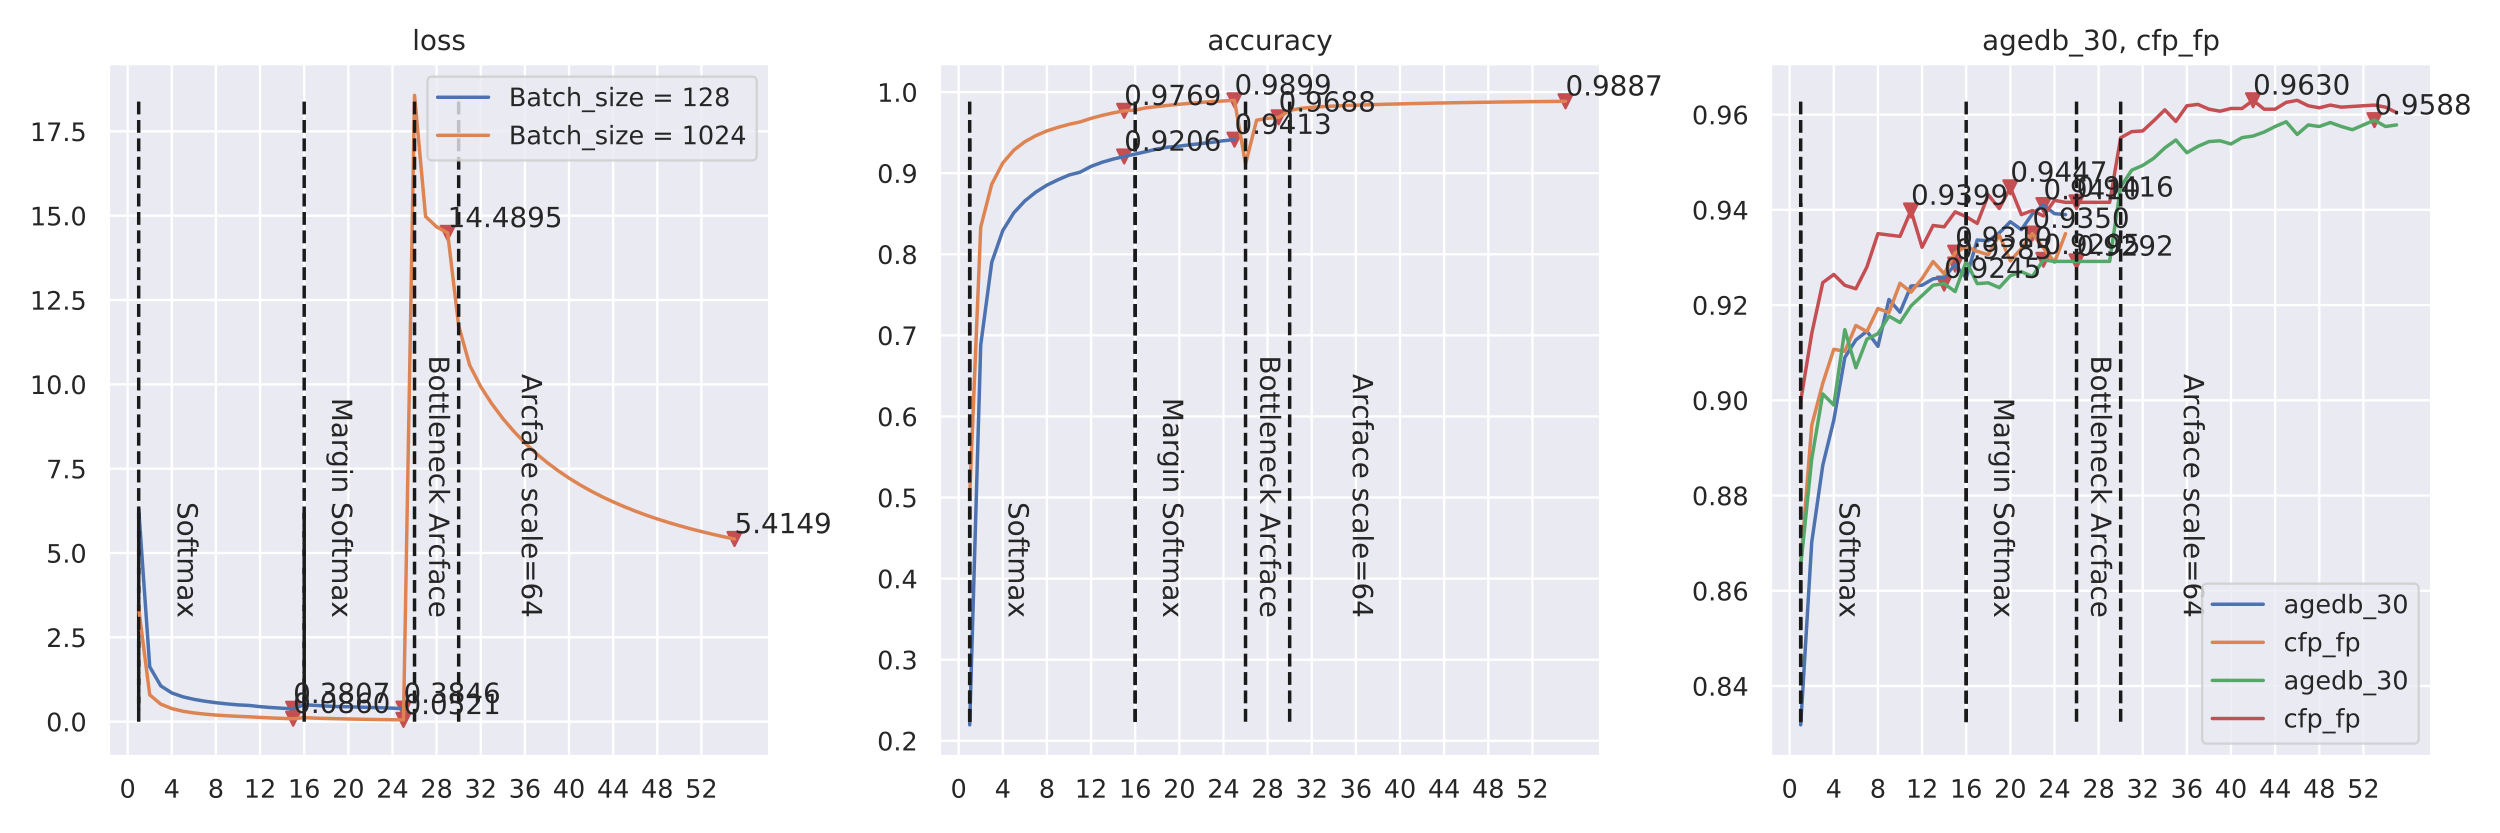 <?xml version="1.0" encoding="utf-8" standalone="no"?>
<!DOCTYPE svg PUBLIC "-//W3C//DTD SVG 1.1//EN"
  "http://www.w3.org/Graphics/SVG/1.1/DTD/svg11.dtd">
<!-- Created with matplotlib (https://matplotlib.org/) -->
<svg height="360pt" version="1.1" viewBox="0 0 1080 360" width="1080pt" xmlns="http://www.w3.org/2000/svg" xmlns:xlink="http://www.w3.org/1999/xlink">
 <defs>
  <style type="text/css">
*{stroke-linecap:butt;stroke-linejoin:round;}
  </style>
 </defs>
 <g id="figure_1">
  <g id="patch_1">
   <path d="M 0 360 
L 1080 360 
L 1080 0 
L 0 0 
z
" style="fill:#ffffff;"/>
  </g>
  <g id="axes_1">
   <g id="patch_2">
    <path d="M 46.94 326.74 
L 332.397 326.74 
L 332.397 27.6 
L 46.94 27.6 
z
" style="fill:#eaeaf2;"/>
   </g>
   <g id="matplotlib.axis_1">
    <g id="xtick_1">
     <g id="line2d_1">
      <path clip-path="url(#p565c8cf487)" d="M 55.149 326.74 
L 55.149 27.6 
" style="fill:none;stroke:#ffffff;stroke-linecap:round;"/>
     </g>
     <g id="text_1">
      <!-- 0 -->
      <defs>
       <path d="M 31.781 66.406 
Q 24.172 66.406 20.328 58.906 
Q 16.5 51.422 16.5 36.375 
Q 16.5 21.391 20.328 13.891 
Q 24.172 6.391 31.781 6.391 
Q 39.453 6.391 43.281 13.891 
Q 47.125 21.391 47.125 36.375 
Q 47.125 51.422 43.281 58.906 
Q 39.453 66.406 31.781 66.406 
z
M 31.781 74.219 
Q 44.047 74.219 50.516 64.516 
Q 56.984 54.828 56.984 36.375 
Q 56.984 17.969 50.516 8.266 
Q 44.047 -1.422 31.781 -1.422 
Q 19.531 -1.422 13.062 8.266 
Q 6.594 17.969 6.594 36.375 
Q 6.594 54.828 13.062 64.516 
Q 19.531 74.219 31.781 74.219 
z
" id="DejaVuSans-48"/>
      </defs>
      <g style="fill:#262626;" transform="translate(51.649 344.598)scale(0.11 -0.11)">
       <use xlink:href="#DejaVuSans-48"/>
      </g>
     </g>
    </g>
    <g id="xtick_2">
     <g id="line2d_2">
      <path clip-path="url(#p565c8cf487)" d="M 74.215 326.74 
L 74.215 27.6 
" style="fill:none;stroke:#ffffff;stroke-linecap:round;"/>
     </g>
     <g id="text_2">
      <!-- 4 -->
      <defs>
       <path d="M 37.797 64.312 
L 12.891 25.391 
L 37.797 25.391 
z
M 35.203 72.906 
L 47.609 72.906 
L 47.609 25.391 
L 58.016 25.391 
L 58.016 17.188 
L 47.609 17.188 
L 47.609 0 
L 37.797 0 
L 37.797 17.188 
L 4.891 17.188 
L 4.891 26.703 
z
" id="DejaVuSans-52"/>
      </defs>
      <g style="fill:#262626;" transform="translate(70.716 344.598)scale(0.11 -0.11)">
       <use xlink:href="#DejaVuSans-52"/>
      </g>
     </g>
    </g>
    <g id="xtick_3">
     <g id="line2d_3">
      <path clip-path="url(#p565c8cf487)" d="M 93.281 326.74 
L 93.281 27.6 
" style="fill:none;stroke:#ffffff;stroke-linecap:round;"/>
     </g>
     <g id="text_3">
      <!-- 8 -->
      <defs>
       <path d="M 31.781 34.625 
Q 24.75 34.625 20.719 30.859 
Q 16.703 27.094 16.703 20.516 
Q 16.703 13.922 20.719 10.156 
Q 24.75 6.391 31.781 6.391 
Q 38.812 6.391 42.859 10.172 
Q 46.922 13.969 46.922 20.516 
Q 46.922 27.094 42.891 30.859 
Q 38.875 34.625 31.781 34.625 
z
M 21.922 38.812 
Q 15.578 40.375 12.031 44.719 
Q 8.5 49.078 8.5 55.328 
Q 8.5 64.062 14.719 69.141 
Q 20.953 74.219 31.781 74.219 
Q 42.672 74.219 48.875 69.141 
Q 55.078 64.062 55.078 55.328 
Q 55.078 49.078 51.531 44.719 
Q 48 40.375 41.703 38.812 
Q 48.828 37.156 52.797 32.312 
Q 56.781 27.484 56.781 20.516 
Q 56.781 9.906 50.312 4.234 
Q 43.844 -1.422 31.781 -1.422 
Q 19.734 -1.422 13.25 4.234 
Q 6.781 9.906 6.781 20.516 
Q 6.781 27.484 10.781 32.312 
Q 14.797 37.156 21.922 38.812 
z
M 18.312 54.391 
Q 18.312 48.734 21.844 45.562 
Q 25.391 42.391 31.781 42.391 
Q 38.141 42.391 41.719 45.562 
Q 45.312 48.734 45.312 54.391 
Q 45.312 60.062 41.719 63.234 
Q 38.141 66.406 31.781 66.406 
Q 25.391 66.406 21.844 63.234 
Q 18.312 60.062 18.312 54.391 
z
" id="DejaVuSans-56"/>
      </defs>
      <g style="fill:#262626;" transform="translate(89.782 344.598)scale(0.11 -0.11)">
       <use xlink:href="#DejaVuSans-56"/>
      </g>
     </g>
    </g>
    <g id="xtick_4">
     <g id="line2d_4">
      <path clip-path="url(#p565c8cf487)" d="M 112.348 326.74 
L 112.348 27.6 
" style="fill:none;stroke:#ffffff;stroke-linecap:round;"/>
     </g>
     <g id="text_4">
      <!-- 12 -->
      <defs>
       <path d="M 12.406 8.297 
L 28.516 8.297 
L 28.516 63.922 
L 10.984 60.406 
L 10.984 69.391 
L 28.422 72.906 
L 38.281 72.906 
L 38.281 8.297 
L 54.391 8.297 
L 54.391 0 
L 12.406 0 
z
" id="DejaVuSans-49"/>
       <path d="M 19.188 8.297 
L 53.609 8.297 
L 53.609 0 
L 7.328 0 
L 7.328 8.297 
Q 12.938 14.109 22.625 23.891 
Q 32.328 33.688 34.812 36.531 
Q 39.547 41.844 41.422 45.531 
Q 43.312 49.219 43.312 52.781 
Q 43.312 58.594 39.234 62.25 
Q 35.156 65.922 28.609 65.922 
Q 23.969 65.922 18.812 64.312 
Q 13.672 62.703 7.812 59.422 
L 7.812 69.391 
Q 13.766 71.781 18.938 73 
Q 24.125 74.219 28.422 74.219 
Q 39.75 74.219 46.484 68.547 
Q 53.219 62.891 53.219 53.422 
Q 53.219 48.922 51.531 44.891 
Q 49.859 40.875 45.406 35.406 
Q 44.188 33.984 37.641 27.219 
Q 31.109 20.453 19.188 8.297 
z
" id="DejaVuSans-50"/>
      </defs>
      <g style="fill:#262626;" transform="translate(105.349 344.598)scale(0.11 -0.11)">
       <use xlink:href="#DejaVuSans-49"/>
       <use x="63.623" xlink:href="#DejaVuSans-50"/>
      </g>
     </g>
    </g>
    <g id="xtick_5">
     <g id="line2d_5">
      <path clip-path="url(#p565c8cf487)" d="M 131.414 326.74 
L 131.414 27.6 
" style="fill:none;stroke:#ffffff;stroke-linecap:round;"/>
     </g>
     <g id="text_5">
      <!-- 16 -->
      <defs>
       <path d="M 33.016 40.375 
Q 26.375 40.375 22.484 35.828 
Q 18.609 31.297 18.609 23.391 
Q 18.609 15.531 22.484 10.953 
Q 26.375 6.391 33.016 6.391 
Q 39.656 6.391 43.531 10.953 
Q 47.406 15.531 47.406 23.391 
Q 47.406 31.297 43.531 35.828 
Q 39.656 40.375 33.016 40.375 
z
M 52.594 71.297 
L 52.594 62.312 
Q 48.875 64.062 45.094 64.984 
Q 41.312 65.922 37.594 65.922 
Q 27.828 65.922 22.672 59.328 
Q 17.531 52.734 16.797 39.406 
Q 19.672 43.656 24.016 45.922 
Q 28.375 48.188 33.594 48.188 
Q 44.578 48.188 50.953 41.516 
Q 57.328 34.859 57.328 23.391 
Q 57.328 12.156 50.688 5.359 
Q 44.047 -1.422 33.016 -1.422 
Q 20.359 -1.422 13.672 8.266 
Q 6.984 17.969 6.984 36.375 
Q 6.984 53.656 15.188 63.938 
Q 23.391 74.219 37.203 74.219 
Q 40.922 74.219 44.703 73.484 
Q 48.484 72.75 52.594 71.297 
z
" id="DejaVuSans-54"/>
      </defs>
      <g style="fill:#262626;" transform="translate(124.415 344.598)scale(0.11 -0.11)">
       <use xlink:href="#DejaVuSans-49"/>
       <use x="63.623" xlink:href="#DejaVuSans-54"/>
      </g>
     </g>
    </g>
    <g id="xtick_6">
     <g id="line2d_6">
      <path clip-path="url(#p565c8cf487)" d="M 150.48 326.74 
L 150.48 27.6 
" style="fill:none;stroke:#ffffff;stroke-linecap:round;"/>
     </g>
     <g id="text_6">
      <!-- 20 -->
      <g style="fill:#262626;" transform="translate(143.482 344.598)scale(0.11 -0.11)">
       <use xlink:href="#DejaVuSans-50"/>
       <use x="63.623" xlink:href="#DejaVuSans-48"/>
      </g>
     </g>
    </g>
    <g id="xtick_7">
     <g id="line2d_7">
      <path clip-path="url(#p565c8cf487)" d="M 169.547 326.74 
L 169.547 27.6 
" style="fill:none;stroke:#ffffff;stroke-linecap:round;"/>
     </g>
     <g id="text_7">
      <!-- 24 -->
      <g style="fill:#262626;" transform="translate(162.548 344.598)scale(0.11 -0.11)">
       <use xlink:href="#DejaVuSans-50"/>
       <use x="63.623" xlink:href="#DejaVuSans-52"/>
      </g>
     </g>
    </g>
    <g id="xtick_8">
     <g id="line2d_8">
      <path clip-path="url(#p565c8cf487)" d="M 188.613 326.74 
L 188.613 27.6 
" style="fill:none;stroke:#ffffff;stroke-linecap:round;"/>
     </g>
     <g id="text_8">
      <!-- 28 -->
      <g style="fill:#262626;" transform="translate(181.614 344.598)scale(0.11 -0.11)">
       <use xlink:href="#DejaVuSans-50"/>
       <use x="63.623" xlink:href="#DejaVuSans-56"/>
      </g>
     </g>
    </g>
    <g id="xtick_9">
     <g id="line2d_9">
      <path clip-path="url(#p565c8cf487)" d="M 207.679 326.74 
L 207.679 27.6 
" style="fill:none;stroke:#ffffff;stroke-linecap:round;"/>
     </g>
     <g id="text_9">
      <!-- 32 -->
      <defs>
       <path d="M 40.578 39.312 
Q 47.656 37.797 51.625 33 
Q 55.609 28.219 55.609 21.188 
Q 55.609 10.406 48.188 4.484 
Q 40.766 -1.422 27.094 -1.422 
Q 22.516 -1.422 17.656 -0.516 
Q 12.797 0.391 7.625 2.203 
L 7.625 11.719 
Q 11.719 9.328 16.594 8.109 
Q 21.484 6.891 26.812 6.891 
Q 36.078 6.891 40.938 10.547 
Q 45.797 14.203 45.797 21.188 
Q 45.797 27.641 41.281 31.266 
Q 36.766 34.906 28.719 34.906 
L 20.219 34.906 
L 20.219 43.016 
L 29.109 43.016 
Q 36.375 43.016 40.234 45.922 
Q 44.094 48.828 44.094 54.297 
Q 44.094 59.906 40.109 62.906 
Q 36.141 65.922 28.719 65.922 
Q 24.656 65.922 20.016 65.031 
Q 15.375 64.156 9.812 62.312 
L 9.812 71.094 
Q 15.438 72.656 20.344 73.438 
Q 25.25 74.219 29.594 74.219 
Q 40.828 74.219 47.359 69.109 
Q 53.906 64.016 53.906 55.328 
Q 53.906 49.266 50.438 45.094 
Q 46.969 40.922 40.578 39.312 
z
" id="DejaVuSans-51"/>
      </defs>
      <g style="fill:#262626;" transform="translate(200.681 344.598)scale(0.11 -0.11)">
       <use xlink:href="#DejaVuSans-51"/>
       <use x="63.623" xlink:href="#DejaVuSans-50"/>
      </g>
     </g>
    </g>
    <g id="xtick_10">
     <g id="line2d_10">
      <path clip-path="url(#p565c8cf487)" d="M 226.746 326.74 
L 226.746 27.6 
" style="fill:none;stroke:#ffffff;stroke-linecap:round;"/>
     </g>
     <g id="text_10">
      <!-- 36 -->
      <g style="fill:#262626;" transform="translate(219.747 344.598)scale(0.11 -0.11)">
       <use xlink:href="#DejaVuSans-51"/>
       <use x="63.623" xlink:href="#DejaVuSans-54"/>
      </g>
     </g>
    </g>
    <g id="xtick_11">
     <g id="line2d_11">
      <path clip-path="url(#p565c8cf487)" d="M 245.812 326.74 
L 245.812 27.6 
" style="fill:none;stroke:#ffffff;stroke-linecap:round;"/>
     </g>
     <g id="text_11">
      <!-- 40 -->
      <g style="fill:#262626;" transform="translate(238.813 344.598)scale(0.11 -0.11)">
       <use xlink:href="#DejaVuSans-52"/>
       <use x="63.623" xlink:href="#DejaVuSans-48"/>
      </g>
     </g>
    </g>
    <g id="xtick_12">
     <g id="line2d_12">
      <path clip-path="url(#p565c8cf487)" d="M 264.878 326.74 
L 264.878 27.6 
" style="fill:none;stroke:#ffffff;stroke-linecap:round;"/>
     </g>
     <g id="text_12">
      <!-- 44 -->
      <g style="fill:#262626;" transform="translate(257.879 344.598)scale(0.11 -0.11)">
       <use xlink:href="#DejaVuSans-52"/>
       <use x="63.623" xlink:href="#DejaVuSans-52"/>
      </g>
     </g>
    </g>
    <g id="xtick_13">
     <g id="line2d_13">
      <path clip-path="url(#p565c8cf487)" d="M 283.945 326.74 
L 283.945 27.6 
" style="fill:none;stroke:#ffffff;stroke-linecap:round;"/>
     </g>
     <g id="text_13">
      <!-- 48 -->
      <g style="fill:#262626;" transform="translate(276.946 344.598)scale(0.11 -0.11)">
       <use xlink:href="#DejaVuSans-52"/>
       <use x="63.623" xlink:href="#DejaVuSans-56"/>
      </g>
     </g>
    </g>
    <g id="xtick_14">
     <g id="line2d_14">
      <path clip-path="url(#p565c8cf487)" d="M 303.011 326.74 
L 303.011 27.6 
" style="fill:none;stroke:#ffffff;stroke-linecap:round;"/>
     </g>
     <g id="text_14">
      <!-- 52 -->
      <defs>
       <path d="M 10.797 72.906 
L 49.516 72.906 
L 49.516 64.594 
L 19.828 64.594 
L 19.828 46.734 
Q 21.969 47.469 24.109 47.828 
Q 26.266 48.188 28.422 48.188 
Q 40.625 48.188 47.75 41.5 
Q 54.891 34.812 54.891 23.391 
Q 54.891 11.625 47.562 5.094 
Q 40.234 -1.422 26.906 -1.422 
Q 22.312 -1.422 17.547 -0.641 
Q 12.797 0.141 7.719 1.703 
L 7.719 11.625 
Q 12.109 9.234 16.797 8.062 
Q 21.484 6.891 26.703 6.891 
Q 35.156 6.891 40.078 11.328 
Q 45.016 15.766 45.016 23.391 
Q 45.016 31 40.078 35.438 
Q 35.156 39.891 26.703 39.891 
Q 22.75 39.891 18.812 39.016 
Q 14.891 38.141 10.797 36.281 
z
" id="DejaVuSans-53"/>
      </defs>
      <g style="fill:#262626;" transform="translate(296.012 344.598)scale(0.11 -0.11)">
       <use xlink:href="#DejaVuSans-53"/>
       <use x="63.623" xlink:href="#DejaVuSans-50"/>
      </g>
     </g>
    </g>
   </g>
   <g id="matplotlib.axis_2">
    <g id="ytick_1">
     <g id="line2d_15">
      <path clip-path="url(#p565c8cf487)" d="M 46.94 311.746 
L 332.397 311.746 
" style="fill:none;stroke:#ffffff;stroke-linecap:round;"/>
     </g>
     <g id="text_15">
      <!-- 0.0 -->
      <defs>
       <path d="M 10.688 12.406 
L 21 12.406 
L 21 0 
L 10.688 0 
z
" id="DejaVuSans-46"/>
      </defs>
      <g style="fill:#262626;" transform="translate(19.947 315.926)scale(0.11 -0.11)">
       <use xlink:href="#DejaVuSans-48"/>
       <use x="63.623" xlink:href="#DejaVuSans-46"/>
       <use x="95.41" xlink:href="#DejaVuSans-48"/>
      </g>
     </g>
    </g>
    <g id="ytick_2">
     <g id="line2d_16">
      <path clip-path="url(#p565c8cf487)" d="M 46.94 275.319 
L 332.397 275.319 
" style="fill:none;stroke:#ffffff;stroke-linecap:round;"/>
     </g>
     <g id="text_16">
      <!-- 2.5 -->
      <g style="fill:#262626;" transform="translate(19.947 279.498)scale(0.11 -0.11)">
       <use xlink:href="#DejaVuSans-50"/>
       <use x="63.623" xlink:href="#DejaVuSans-46"/>
       <use x="95.41" xlink:href="#DejaVuSans-53"/>
      </g>
     </g>
    </g>
    <g id="ytick_3">
     <g id="line2d_17">
      <path clip-path="url(#p565c8cf487)" d="M 46.94 238.892 
L 332.397 238.892 
" style="fill:none;stroke:#ffffff;stroke-linecap:round;"/>
     </g>
     <g id="text_17">
      <!-- 5.0 -->
      <g style="fill:#262626;" transform="translate(19.947 243.071)scale(0.11 -0.11)">
       <use xlink:href="#DejaVuSans-53"/>
       <use x="63.623" xlink:href="#DejaVuSans-46"/>
       <use x="95.41" xlink:href="#DejaVuSans-48"/>
      </g>
     </g>
    </g>
    <g id="ytick_4">
     <g id="line2d_18">
      <path clip-path="url(#p565c8cf487)" d="M 46.94 202.464 
L 332.397 202.464 
" style="fill:none;stroke:#ffffff;stroke-linecap:round;"/>
     </g>
     <g id="text_18">
      <!-- 7.5 -->
      <defs>
       <path d="M 8.203 72.906 
L 55.078 72.906 
L 55.078 68.703 
L 28.609 0 
L 18.312 0 
L 43.219 64.594 
L 8.203 64.594 
z
" id="DejaVuSans-55"/>
      </defs>
      <g style="fill:#262626;" transform="translate(19.947 206.643)scale(0.11 -0.11)">
       <use xlink:href="#DejaVuSans-55"/>
       <use x="63.623" xlink:href="#DejaVuSans-46"/>
       <use x="95.41" xlink:href="#DejaVuSans-53"/>
      </g>
     </g>
    </g>
    <g id="ytick_5">
     <g id="line2d_19">
      <path clip-path="url(#p565c8cf487)" d="M 46.94 166.037 
L 332.397 166.037 
" style="fill:none;stroke:#ffffff;stroke-linecap:round;"/>
     </g>
     <g id="text_19">
      <!-- 10.0 -->
      <g style="fill:#262626;" transform="translate(12.948 170.216)scale(0.11 -0.11)">
       <use xlink:href="#DejaVuSans-49"/>
       <use x="63.623" xlink:href="#DejaVuSans-48"/>
       <use x="127.246" xlink:href="#DejaVuSans-46"/>
       <use x="159.033" xlink:href="#DejaVuSans-48"/>
      </g>
     </g>
    </g>
    <g id="ytick_6">
     <g id="line2d_20">
      <path clip-path="url(#p565c8cf487)" d="M 46.94 129.609 
L 332.397 129.609 
" style="fill:none;stroke:#ffffff;stroke-linecap:round;"/>
     </g>
     <g id="text_20">
      <!-- 12.5 -->
      <g style="fill:#262626;" transform="translate(12.948 133.788)scale(0.11 -0.11)">
       <use xlink:href="#DejaVuSans-49"/>
       <use x="63.623" xlink:href="#DejaVuSans-50"/>
       <use x="127.246" xlink:href="#DejaVuSans-46"/>
       <use x="159.033" xlink:href="#DejaVuSans-53"/>
      </g>
     </g>
    </g>
    <g id="ytick_7">
     <g id="line2d_21">
      <path clip-path="url(#p565c8cf487)" d="M 46.94 93.182 
L 332.397 93.182 
" style="fill:none;stroke:#ffffff;stroke-linecap:round;"/>
     </g>
     <g id="text_21">
      <!-- 15.0 -->
      <g style="fill:#262626;" transform="translate(12.948 97.361)scale(0.11 -0.11)">
       <use xlink:href="#DejaVuSans-49"/>
       <use x="63.623" xlink:href="#DejaVuSans-53"/>
       <use x="127.246" xlink:href="#DejaVuSans-46"/>
       <use x="159.033" xlink:href="#DejaVuSans-48"/>
      </g>
     </g>
    </g>
    <g id="ytick_8">
     <g id="line2d_22">
      <path clip-path="url(#p565c8cf487)" d="M 46.94 56.754 
L 332.397 56.754 
" style="fill:none;stroke:#ffffff;stroke-linecap:round;"/>
     </g>
     <g id="text_22">
      <!-- 17.5 -->
      <g style="fill:#262626;" transform="translate(12.948 60.934)scale(0.11 -0.11)">
       <use xlink:href="#DejaVuSans-49"/>
       <use x="63.623" xlink:href="#DejaVuSans-55"/>
       <use x="127.246" xlink:href="#DejaVuSans-46"/>
       <use x="159.033" xlink:href="#DejaVuSans-53"/>
      </g>
     </g>
    </g>
   </g>
   <g id="PathCollection_1">
    <defs>
     <path d="M -0 3 
L 3 -3 
L -3 -3 
z
" id="m5d15f14a4c" style="stroke:#c44e52;"/>
    </defs>
    <g clip-path="url(#p565c8cf487)">
     <use style="fill:#c44e52;stroke:#c44e52;" x="126.647" xlink:href="#m5d15f14a4c" y="306.199"/>
    </g>
   </g>
   <g id="PathCollection_2">
    <g clip-path="url(#p565c8cf487)">
     <use style="fill:#c44e52;stroke:#c44e52;" x="174.313" xlink:href="#m5d15f14a4c" y="306.142"/>
    </g>
   </g>
   <g id="PathCollection_3">
    <g clip-path="url(#p565c8cf487)">
     <use style="fill:#c44e52;stroke:#c44e52;" x="126.647" xlink:href="#m5d15f14a4c" y="310.493"/>
    </g>
   </g>
   <g id="PathCollection_4">
    <g clip-path="url(#p565c8cf487)">
     <use style="fill:#c44e52;stroke:#c44e52;" x="174.313" xlink:href="#m5d15f14a4c" y="310.987"/>
    </g>
   </g>
   <g id="PathCollection_5">
    <g clip-path="url(#p565c8cf487)">
     <use style="fill:#c44e52;stroke:#c44e52;" x="193.38" xlink:href="#m5d15f14a4c" y="100.62"/>
    </g>
   </g>
   <g id="PathCollection_6">
    <g clip-path="url(#p565c8cf487)">
     <use style="fill:#c44e52;stroke:#c44e52;" x="317.311" xlink:href="#m5d15f14a4c" y="232.845"/>
    </g>
   </g>
   <g id="line2d_23">
    <path clip-path="url(#p565c8cf487)" d="M 59.915 219.942 
L 64.682 288.034 
L 69.448 296.29 
L 74.215 299.352 
L 78.982 301.021 
L 83.748 302.116 
L 88.515 302.925 
L 93.281 303.572 
L 98.048 304.081 
L 102.815 304.506 
L 107.581 304.748 
L 112.348 305.278 
L 117.114 305.654 
L 121.881 305.954 
L 126.647 306.199 
L 131.414 304.46 
L 136.181 304.721 
L 140.947 305.026 
L 145.714 305.241 
L 150.48 305.326 
L 155.247 305.474 
L 160.013 305.62 
L 164.78 305.755 
L 169.547 305.93 
L 174.313 306.142 
" style="fill:none;stroke:#4c72b0;stroke-linecap:round;stroke-width:1.5;"/>
   </g>
   <g id="line2d_24">
    <path clip-path="url(#p565c8cf487)" d="M 59.915 306.503 
L 59.915 220.377 
" style="fill:none;stroke:#1a1a1a;stroke-dasharray:5.55,2.4;stroke-dashoffset:0;stroke-width:1.5;"/>
   </g>
   <g id="line2d_25">
    <path clip-path="url(#p565c8cf487)" d="M 131.414 306.503 
L 131.414 220.377 
" style="fill:none;stroke:#1a1a1a;stroke-dasharray:5.55,2.4;stroke-dashoffset:0;stroke-width:1.5;"/>
   </g>
   <g id="line2d_26">
    <path clip-path="url(#p565c8cf487)" d="M 59.915 262.861 
L 64.682 300.181 
L 69.448 304.193 
L 74.215 306.104 
L 78.982 307.247 
L 83.748 307.986 
L 88.515 308.511 
L 93.281 308.908 
L 98.048 309.209 
L 102.815 309.456 
L 107.581 309.649 
L 112.348 309.921 
L 117.114 310.148 
L 121.881 310.336 
L 126.647 310.493 
L 131.414 310.008 
L 136.181 310.242 
L 140.947 310.369 
L 145.714 310.493 
L 150.48 310.598 
L 155.247 310.695 
L 160.013 310.781 
L 164.78 310.861 
L 169.547 310.925 
L 174.313 310.987 
L 179.08 41.197 
L 183.846 93.51 
L 188.613 98.01 
L 193.38 100.62 
L 198.146 140.784 
L 202.913 157.769 
L 207.679 167.049 
L 212.446 174.408 
L 217.212 180.786 
L 221.979 186.34 
L 226.746 191.325 
L 231.512 195.781 
L 236.279 199.746 
L 241.045 203.312 
L 245.812 206.533 
L 250.578 209.472 
L 255.345 212.138 
L 260.112 214.592 
L 264.878 216.812 
L 269.645 218.882 
L 274.411 220.783 
L 279.178 222.555 
L 283.945 224.178 
L 288.711 225.697 
L 293.478 227.091 
L 298.244 228.421 
L 303.011 229.611 
L 307.777 230.779 
L 312.544 231.844 
L 317.311 232.845 
" style="fill:none;stroke:#dd8452;stroke-linecap:round;stroke-width:1.5;"/>
   </g>
   <g id="line2d_27">
    <path clip-path="url(#p565c8cf487)" d="M 59.915 311.783 
L 59.915 42.557 
" style="fill:none;stroke:#1a1a1a;stroke-dasharray:5.55,2.4;stroke-dashoffset:0;stroke-width:1.5;"/>
   </g>
   <g id="line2d_28">
    <path clip-path="url(#p565c8cf487)" d="M 131.414 311.783 
L 131.414 42.557 
" style="fill:none;stroke:#1a1a1a;stroke-dasharray:5.55,2.4;stroke-dashoffset:0;stroke-width:1.5;"/>
   </g>
   <g id="line2d_29">
    <path clip-path="url(#p565c8cf487)" d="M 179.08 311.783 
L 179.08 42.557 
" style="fill:none;stroke:#1a1a1a;stroke-dasharray:5.55,2.4;stroke-dashoffset:0;stroke-width:1.5;"/>
   </g>
   <g id="line2d_30">
    <path clip-path="url(#p565c8cf487)" d="M 198.146 311.783 
L 198.146 42.557 
" style="fill:none;stroke:#1a1a1a;stroke-dasharray:5.55,2.4;stroke-dashoffset:0;stroke-width:1.5;"/>
   </g>
   <g id="patch_3">
    <path d="M 46.94 326.74 
L 46.94 27.6 
" style="fill:none;stroke:#ffffff;stroke-linecap:square;stroke-linejoin:miter;stroke-width:1.25;"/>
   </g>
   <g id="patch_4">
    <path d="M 332.397 326.74 
L 332.397 27.6 
" style="fill:none;stroke:#ffffff;stroke-linecap:square;stroke-linejoin:miter;stroke-width:1.25;"/>
   </g>
   <g id="patch_5">
    <path d="M 46.94 326.74 
L 332.397 326.74 
" style="fill:none;stroke:#ffffff;stroke-linecap:square;stroke-linejoin:miter;stroke-width:1.25;"/>
   </g>
   <g id="patch_6">
    <path d="M 46.94 27.6 
L 332.397 27.6 
" style="fill:none;stroke:#ffffff;stroke-linecap:square;stroke-linejoin:miter;stroke-width:1.25;"/>
   </g>
   <g id="text_23">
    <!-- 0.3807 -->
    <g style="fill:#262626;" transform="translate(126.647 303.703)scale(0.12 -0.12)">
     <use xlink:href="#DejaVuSans-48"/>
     <use x="63.623" xlink:href="#DejaVuSans-46"/>
     <use x="95.41" xlink:href="#DejaVuSans-51"/>
     <use x="159.033" xlink:href="#DejaVuSans-56"/>
     <use x="222.656" xlink:href="#DejaVuSans-48"/>
     <use x="286.279" xlink:href="#DejaVuSans-55"/>
    </g>
   </g>
   <g id="text_24">
    <!-- 0.3846 -->
    <g style="fill:#262626;" transform="translate(174.313 303.647)scale(0.12 -0.12)">
     <use xlink:href="#DejaVuSans-48"/>
     <use x="63.623" xlink:href="#DejaVuSans-46"/>
     <use x="95.41" xlink:href="#DejaVuSans-51"/>
     <use x="159.033" xlink:href="#DejaVuSans-56"/>
     <use x="222.656" xlink:href="#DejaVuSans-52"/>
     <use x="286.279" xlink:href="#DejaVuSans-54"/>
    </g>
   </g>
   <g id="text_25">
    <!-- 0.0860 -->
    <g style="fill:#262626;" transform="translate(126.647 307.997)scale(0.12 -0.12)">
     <use xlink:href="#DejaVuSans-48"/>
     <use x="63.623" xlink:href="#DejaVuSans-46"/>
     <use x="95.41" xlink:href="#DejaVuSans-48"/>
     <use x="159.033" xlink:href="#DejaVuSans-56"/>
     <use x="222.656" xlink:href="#DejaVuSans-54"/>
     <use x="286.279" xlink:href="#DejaVuSans-48"/>
    </g>
   </g>
   <g id="text_26">
    <!-- 0.0521 -->
    <g style="fill:#262626;" transform="translate(174.313 308.491)scale(0.12 -0.12)">
     <use xlink:href="#DejaVuSans-48"/>
     <use x="63.623" xlink:href="#DejaVuSans-46"/>
     <use x="95.41" xlink:href="#DejaVuSans-48"/>
     <use x="159.033" xlink:href="#DejaVuSans-53"/>
     <use x="222.656" xlink:href="#DejaVuSans-50"/>
     <use x="286.279" xlink:href="#DejaVuSans-49"/>
    </g>
   </g>
   <g id="text_27">
    <!-- 14.4895 -->
    <defs>
     <path d="M 10.984 1.516 
L 10.984 10.5 
Q 14.703 8.734 18.5 7.812 
Q 22.312 6.891 25.984 6.891 
Q 35.75 6.891 40.891 13.453 
Q 46.047 20.016 46.781 33.406 
Q 43.953 29.203 39.594 26.953 
Q 35.25 24.703 29.984 24.703 
Q 19.047 24.703 12.672 31.312 
Q 6.297 37.938 6.297 49.422 
Q 6.297 60.641 12.938 67.422 
Q 19.578 74.219 30.609 74.219 
Q 43.266 74.219 49.922 64.516 
Q 56.594 54.828 56.594 36.375 
Q 56.594 19.141 48.406 8.859 
Q 40.234 -1.422 26.422 -1.422 
Q 22.703 -1.422 18.891 -0.688 
Q 15.094 0.047 10.984 1.516 
z
M 30.609 32.422 
Q 37.25 32.422 41.125 36.953 
Q 45.016 41.5 45.016 49.422 
Q 45.016 57.281 41.125 61.844 
Q 37.25 66.406 30.609 66.406 
Q 23.969 66.406 20.094 61.844 
Q 16.219 57.281 16.219 49.422 
Q 16.219 41.5 20.094 36.953 
Q 23.969 32.422 30.609 32.422 
z
" id="DejaVuSans-57"/>
    </defs>
    <g style="fill:#262626;" transform="translate(193.38 98.124)scale(0.12 -0.12)">
     <use xlink:href="#DejaVuSans-49"/>
     <use x="63.623" xlink:href="#DejaVuSans-52"/>
     <use x="127.246" xlink:href="#DejaVuSans-46"/>
     <use x="159.033" xlink:href="#DejaVuSans-52"/>
     <use x="222.656" xlink:href="#DejaVuSans-56"/>
     <use x="286.279" xlink:href="#DejaVuSans-57"/>
     <use x="349.902" xlink:href="#DejaVuSans-53"/>
    </g>
   </g>
   <g id="text_28">
    <!-- 5.4149 -->
    <g style="fill:#262626;" transform="translate(317.311 230.35)scale(0.12 -0.12)">
     <use xlink:href="#DejaVuSans-53"/>
     <use x="63.623" xlink:href="#DejaVuSans-46"/>
     <use x="95.41" xlink:href="#DejaVuSans-52"/>
     <use x="159.033" xlink:href="#DejaVuSans-49"/>
     <use x="222.656" xlink:href="#DejaVuSans-52"/>
     <use x="286.279" xlink:href="#DejaVuSans-57"/>
    </g>
   </g>
   <g id="text_29">
    <!-- Softmax -->
    <defs>
     <path d="M 53.516 70.516 
L 53.516 60.891 
Q 47.906 63.578 42.922 64.891 
Q 37.938 66.219 33.297 66.219 
Q 25.25 66.219 20.875 63.094 
Q 16.5 59.969 16.5 54.203 
Q 16.5 49.359 19.406 46.891 
Q 22.312 44.438 30.422 42.922 
L 36.375 41.703 
Q 47.406 39.594 52.656 34.297 
Q 57.906 29 57.906 20.125 
Q 57.906 9.516 50.797 4.047 
Q 43.703 -1.422 29.984 -1.422 
Q 24.812 -1.422 18.969 -0.25 
Q 13.141 0.922 6.891 3.219 
L 6.891 13.375 
Q 12.891 10.016 18.656 8.297 
Q 24.422 6.594 29.984 6.594 
Q 38.422 6.594 43.016 9.906 
Q 47.609 13.234 47.609 19.391 
Q 47.609 24.75 44.312 27.781 
Q 41.016 30.812 33.5 32.328 
L 27.484 33.5 
Q 16.453 35.688 11.516 40.375 
Q 6.594 45.062 6.594 53.422 
Q 6.594 63.094 13.406 68.656 
Q 20.219 74.219 32.172 74.219 
Q 37.312 74.219 42.625 73.281 
Q 47.953 72.359 53.516 70.516 
z
" id="DejaVuSans-83"/>
     <path d="M 30.609 48.391 
Q 23.391 48.391 19.188 42.75 
Q 14.984 37.109 14.984 27.297 
Q 14.984 17.484 19.156 11.844 
Q 23.344 6.203 30.609 6.203 
Q 37.797 6.203 41.984 11.859 
Q 46.188 17.531 46.188 27.297 
Q 46.188 37.016 41.984 42.703 
Q 37.797 48.391 30.609 48.391 
z
M 30.609 56 
Q 42.328 56 49.016 48.375 
Q 55.719 40.766 55.719 27.297 
Q 55.719 13.875 49.016 6.219 
Q 42.328 -1.422 30.609 -1.422 
Q 18.844 -1.422 12.172 6.219 
Q 5.516 13.875 5.516 27.297 
Q 5.516 40.766 12.172 48.375 
Q 18.844 56 30.609 56 
z
" id="DejaVuSans-111"/>
     <path d="M 37.109 75.984 
L 37.109 68.5 
L 28.516 68.5 
Q 23.688 68.5 21.797 66.547 
Q 19.922 64.594 19.922 59.516 
L 19.922 54.688 
L 34.719 54.688 
L 34.719 47.703 
L 19.922 47.703 
L 19.922 0 
L 10.891 0 
L 10.891 47.703 
L 2.297 47.703 
L 2.297 54.688 
L 10.891 54.688 
L 10.891 58.5 
Q 10.891 67.625 15.141 71.797 
Q 19.391 75.984 28.609 75.984 
z
" id="DejaVuSans-102"/>
     <path d="M 18.312 70.219 
L 18.312 54.688 
L 36.812 54.688 
L 36.812 47.703 
L 18.312 47.703 
L 18.312 18.016 
Q 18.312 11.328 20.141 9.422 
Q 21.969 7.516 27.594 7.516 
L 36.812 7.516 
L 36.812 0 
L 27.594 0 
Q 17.188 0 13.234 3.875 
Q 9.281 7.766 9.281 18.016 
L 9.281 47.703 
L 2.688 47.703 
L 2.688 54.688 
L 9.281 54.688 
L 9.281 70.219 
z
" id="DejaVuSans-116"/>
     <path d="M 52 44.188 
Q 55.375 50.25 60.062 53.125 
Q 64.75 56 71.094 56 
Q 79.641 56 84.281 50.016 
Q 88.922 44.047 88.922 33.016 
L 88.922 0 
L 79.891 0 
L 79.891 32.719 
Q 79.891 40.578 77.094 44.375 
Q 74.312 48.188 68.609 48.188 
Q 61.625 48.188 57.562 43.547 
Q 53.516 38.922 53.516 30.906 
L 53.516 0 
L 44.484 0 
L 44.484 32.719 
Q 44.484 40.625 41.703 44.406 
Q 38.922 48.188 33.109 48.188 
Q 26.219 48.188 22.156 43.531 
Q 18.109 38.875 18.109 30.906 
L 18.109 0 
L 9.078 0 
L 9.078 54.688 
L 18.109 54.688 
L 18.109 46.188 
Q 21.188 51.219 25.484 53.609 
Q 29.781 56 35.688 56 
Q 41.656 56 45.828 52.969 
Q 50 49.953 52 44.188 
z
" id="DejaVuSans-109"/>
     <path d="M 34.281 27.484 
Q 23.391 27.484 19.188 25 
Q 14.984 22.516 14.984 16.5 
Q 14.984 11.719 18.141 8.906 
Q 21.297 6.109 26.703 6.109 
Q 34.188 6.109 38.703 11.406 
Q 43.219 16.703 43.219 25.484 
L 43.219 27.484 
z
M 52.203 31.203 
L 52.203 0 
L 43.219 0 
L 43.219 8.297 
Q 40.141 3.328 35.547 0.953 
Q 30.953 -1.422 24.312 -1.422 
Q 15.922 -1.422 10.953 3.297 
Q 6 8.016 6 15.922 
Q 6 25.141 12.172 29.828 
Q 18.359 34.516 30.609 34.516 
L 43.219 34.516 
L 43.219 35.406 
Q 43.219 41.609 39.141 45 
Q 35.062 48.391 27.688 48.391 
Q 23 48.391 18.547 47.266 
Q 14.109 46.141 10.016 43.891 
L 10.016 52.203 
Q 14.938 54.109 19.578 55.047 
Q 24.219 56 28.609 56 
Q 40.484 56 46.344 49.844 
Q 52.203 43.703 52.203 31.203 
z
" id="DejaVuSans-97"/>
     <path d="M 54.891 54.688 
L 35.109 28.078 
L 55.906 0 
L 45.312 0 
L 29.391 21.484 
L 13.484 0 
L 2.875 0 
L 24.125 28.609 
L 4.688 54.688 
L 15.281 54.688 
L 29.781 35.203 
L 44.281 54.688 
z
" id="DejaVuSans-120"/>
    </defs>
    <g style="fill:#262626;" transform="translate(76.711 216.88)rotate(-270)scale(0.12 -0.12)">
     <use xlink:href="#DejaVuSans-83"/>
     <use x="63.477" xlink:href="#DejaVuSans-111"/>
     <use x="124.658" xlink:href="#DejaVuSans-102"/>
     <use x="159.848" xlink:href="#DejaVuSans-116"/>
     <use x="199.057" xlink:href="#DejaVuSans-109"/>
     <use x="296.469" xlink:href="#DejaVuSans-97"/>
     <use x="357.748" xlink:href="#DejaVuSans-120"/>
    </g>
   </g>
   <g id="text_30">
    <!-- Margin Softmax -->
    <defs>
     <path d="M 9.812 72.906 
L 24.516 72.906 
L 43.109 23.297 
L 61.812 72.906 
L 76.516 72.906 
L 76.516 0 
L 66.891 0 
L 66.891 64.016 
L 48.094 14.016 
L 38.188 14.016 
L 19.391 64.016 
L 19.391 0 
L 9.812 0 
z
" id="DejaVuSans-77"/>
     <path d="M 41.109 46.297 
Q 39.594 47.172 37.812 47.578 
Q 36.031 48 33.891 48 
Q 26.266 48 22.188 43.047 
Q 18.109 38.094 18.109 28.812 
L 18.109 0 
L 9.078 0 
L 9.078 54.688 
L 18.109 54.688 
L 18.109 46.188 
Q 20.953 51.172 25.484 53.578 
Q 30.031 56 36.531 56 
Q 37.453 56 38.578 55.875 
Q 39.703 55.766 41.062 55.516 
z
" id="DejaVuSans-114"/>
     <path d="M 45.406 27.984 
Q 45.406 37.75 41.375 43.109 
Q 37.359 48.484 30.078 48.484 
Q 22.859 48.484 18.828 43.109 
Q 14.797 37.75 14.797 27.984 
Q 14.797 18.266 18.828 12.891 
Q 22.859 7.516 30.078 7.516 
Q 37.359 7.516 41.375 12.891 
Q 45.406 18.266 45.406 27.984 
z
M 54.391 6.781 
Q 54.391 -7.172 48.188 -13.984 
Q 42 -20.797 29.203 -20.797 
Q 24.469 -20.797 20.266 -20.094 
Q 16.062 -19.391 12.109 -17.922 
L 12.109 -9.188 
Q 16.062 -11.328 19.922 -12.344 
Q 23.781 -13.375 27.781 -13.375 
Q 36.625 -13.375 41.016 -8.766 
Q 45.406 -4.156 45.406 5.172 
L 45.406 9.625 
Q 42.625 4.781 38.281 2.391 
Q 33.938 0 27.875 0 
Q 17.828 0 11.672 7.656 
Q 5.516 15.328 5.516 27.984 
Q 5.516 40.672 11.672 48.328 
Q 17.828 56 27.875 56 
Q 33.938 56 38.281 53.609 
Q 42.625 51.219 45.406 46.391 
L 45.406 54.688 
L 54.391 54.688 
z
" id="DejaVuSans-103"/>
     <path d="M 9.422 54.688 
L 18.406 54.688 
L 18.406 0 
L 9.422 0 
z
M 9.422 75.984 
L 18.406 75.984 
L 18.406 64.594 
L 9.422 64.594 
z
" id="DejaVuSans-105"/>
     <path d="M 54.891 33.016 
L 54.891 0 
L 45.906 0 
L 45.906 32.719 
Q 45.906 40.484 42.875 44.328 
Q 39.844 48.188 33.797 48.188 
Q 26.516 48.188 22.312 43.547 
Q 18.109 38.922 18.109 30.906 
L 18.109 0 
L 9.078 0 
L 9.078 54.688 
L 18.109 54.688 
L 18.109 46.188 
Q 21.344 51.125 25.703 53.562 
Q 30.078 56 35.797 56 
Q 45.219 56 50.047 50.172 
Q 54.891 44.344 54.891 33.016 
z
" id="DejaVuSans-110"/>
     <path id="DejaVuSans-32"/>
    </defs>
    <g style="fill:#262626;" transform="translate(143.443 171.87)rotate(-270)scale(0.12 -0.12)">
     <use xlink:href="#DejaVuSans-77"/>
     <use x="86.279" xlink:href="#DejaVuSans-97"/>
     <use x="147.559" xlink:href="#DejaVuSans-114"/>
     <use x="188.656" xlink:href="#DejaVuSans-103"/>
     <use x="252.133" xlink:href="#DejaVuSans-105"/>
     <use x="279.916" xlink:href="#DejaVuSans-110"/>
     <use x="343.295" xlink:href="#DejaVuSans-32"/>
     <use x="375.082" xlink:href="#DejaVuSans-83"/>
     <use x="438.559" xlink:href="#DejaVuSans-111"/>
     <use x="499.74" xlink:href="#DejaVuSans-102"/>
     <use x="534.93" xlink:href="#DejaVuSans-116"/>
     <use x="574.139" xlink:href="#DejaVuSans-109"/>
     <use x="671.551" xlink:href="#DejaVuSans-97"/>
     <use x="732.83" xlink:href="#DejaVuSans-120"/>
    </g>
   </g>
   <g id="text_31">
    <!-- Bottleneck Arcface -->
    <defs>
     <path d="M 19.672 34.812 
L 19.672 8.109 
L 35.5 8.109 
Q 43.453 8.109 47.281 11.406 
Q 51.125 14.703 51.125 21.484 
Q 51.125 28.328 47.281 31.562 
Q 43.453 34.812 35.5 34.812 
z
M 19.672 64.797 
L 19.672 42.828 
L 34.281 42.828 
Q 41.5 42.828 45.031 45.531 
Q 48.578 48.25 48.578 53.812 
Q 48.578 59.328 45.031 62.062 
Q 41.5 64.797 34.281 64.797 
z
M 9.812 72.906 
L 35.016 72.906 
Q 46.297 72.906 52.391 68.219 
Q 58.5 63.531 58.5 54.891 
Q 58.5 48.188 55.375 44.234 
Q 52.25 40.281 46.188 39.312 
Q 53.469 37.75 57.5 32.781 
Q 61.531 27.828 61.531 20.406 
Q 61.531 10.641 54.891 5.312 
Q 48.25 0 35.984 0 
L 9.812 0 
z
" id="DejaVuSans-66"/>
     <path d="M 9.422 75.984 
L 18.406 75.984 
L 18.406 0 
L 9.422 0 
z
" id="DejaVuSans-108"/>
     <path d="M 56.203 29.594 
L 56.203 25.203 
L 14.891 25.203 
Q 15.484 15.922 20.484 11.062 
Q 25.484 6.203 34.422 6.203 
Q 39.594 6.203 44.453 7.469 
Q 49.312 8.734 54.109 11.281 
L 54.109 2.781 
Q 49.266 0.734 44.188 -0.344 
Q 39.109 -1.422 33.891 -1.422 
Q 20.797 -1.422 13.156 6.188 
Q 5.516 13.812 5.516 26.812 
Q 5.516 40.234 12.766 48.109 
Q 20.016 56 32.328 56 
Q 43.359 56 49.781 48.891 
Q 56.203 41.797 56.203 29.594 
z
M 47.219 32.234 
Q 47.125 39.594 43.094 43.984 
Q 39.062 48.391 32.422 48.391 
Q 24.906 48.391 20.391 44.141 
Q 15.875 39.891 15.188 32.172 
z
" id="DejaVuSans-101"/>
     <path d="M 48.781 52.594 
L 48.781 44.188 
Q 44.969 46.297 41.141 47.344 
Q 37.312 48.391 33.406 48.391 
Q 24.656 48.391 19.812 42.844 
Q 14.984 37.312 14.984 27.297 
Q 14.984 17.281 19.812 11.734 
Q 24.656 6.203 33.406 6.203 
Q 37.312 6.203 41.141 7.25 
Q 44.969 8.297 48.781 10.406 
L 48.781 2.094 
Q 45.016 0.344 40.984 -0.531 
Q 36.969 -1.422 32.422 -1.422 
Q 20.062 -1.422 12.781 6.344 
Q 5.516 14.109 5.516 27.297 
Q 5.516 40.672 12.859 48.328 
Q 20.219 56 33.016 56 
Q 37.156 56 41.109 55.141 
Q 45.062 54.297 48.781 52.594 
z
" id="DejaVuSans-99"/>
     <path d="M 9.078 75.984 
L 18.109 75.984 
L 18.109 31.109 
L 44.922 54.688 
L 56.391 54.688 
L 27.391 29.109 
L 57.625 0 
L 45.906 0 
L 18.109 26.703 
L 18.109 0 
L 9.078 0 
z
" id="DejaVuSans-107"/>
     <path d="M 34.188 63.188 
L 20.797 26.906 
L 47.609 26.906 
z
M 28.609 72.906 
L 39.797 72.906 
L 67.578 0 
L 57.328 0 
L 50.688 18.703 
L 17.828 18.703 
L 11.188 0 
L 0.781 0 
z
" id="DejaVuSans-65"/>
    </defs>
    <g style="fill:#262626;" transform="translate(185.389 153.565)rotate(-270)scale(0.12 -0.12)">
     <use xlink:href="#DejaVuSans-66"/>
     <use x="68.604" xlink:href="#DejaVuSans-111"/>
     <use x="129.785" xlink:href="#DejaVuSans-116"/>
     <use x="168.994" xlink:href="#DejaVuSans-116"/>
     <use x="208.203" xlink:href="#DejaVuSans-108"/>
     <use x="235.986" xlink:href="#DejaVuSans-101"/>
     <use x="297.51" xlink:href="#DejaVuSans-110"/>
     <use x="360.889" xlink:href="#DejaVuSans-101"/>
     <use x="422.412" xlink:href="#DejaVuSans-99"/>
     <use x="477.393" xlink:href="#DejaVuSans-107"/>
     <use x="535.303" xlink:href="#DejaVuSans-32"/>
     <use x="567.09" xlink:href="#DejaVuSans-65"/>
     <use x="635.498" xlink:href="#DejaVuSans-114"/>
     <use x="676.58" xlink:href="#DejaVuSans-99"/>
     <use x="731.561" xlink:href="#DejaVuSans-102"/>
     <use x="766.766" xlink:href="#DejaVuSans-97"/>
     <use x="828.045" xlink:href="#DejaVuSans-99"/>
     <use x="883.025" xlink:href="#DejaVuSans-101"/>
    </g>
   </g>
   <g id="text_32">
    <!-- Arcface scale=64 -->
    <defs>
     <path d="M 44.281 53.078 
L 44.281 44.578 
Q 40.484 46.531 36.375 47.5 
Q 32.281 48.484 27.875 48.484 
Q 21.188 48.484 17.844 46.438 
Q 14.5 44.391 14.5 40.281 
Q 14.5 37.156 16.891 35.375 
Q 19.281 33.594 26.516 31.984 
L 29.594 31.297 
Q 39.156 29.25 43.188 25.516 
Q 47.219 21.781 47.219 15.094 
Q 47.219 7.469 41.188 3.016 
Q 35.156 -1.422 24.609 -1.422 
Q 20.219 -1.422 15.453 -0.562 
Q 10.688 0.297 5.422 2 
L 5.422 11.281 
Q 10.406 8.688 15.234 7.391 
Q 20.062 6.109 24.812 6.109 
Q 31.156 6.109 34.562 8.281 
Q 37.984 10.453 37.984 14.406 
Q 37.984 18.062 35.516 20.016 
Q 33.062 21.969 24.703 23.781 
L 21.578 24.516 
Q 13.234 26.266 9.516 29.906 
Q 5.812 33.547 5.812 39.891 
Q 5.812 47.609 11.281 51.797 
Q 16.75 56 26.812 56 
Q 31.781 56 36.172 55.266 
Q 40.578 54.547 44.281 53.078 
z
" id="DejaVuSans-115"/>
     <path d="M 10.594 45.406 
L 73.188 45.406 
L 73.188 37.203 
L 10.594 37.203 
z
M 10.594 25.484 
L 73.188 25.484 
L 73.188 17.188 
L 10.594 17.188 
z
" id="DejaVuSans-61"/>
    </defs>
    <g style="fill:#262626;" transform="translate(225.428 161.556)rotate(-270)scale(0.12 -0.12)">
     <use xlink:href="#DejaVuSans-65"/>
     <use x="68.408" xlink:href="#DejaVuSans-114"/>
     <use x="109.49" xlink:href="#DejaVuSans-99"/>
     <use x="164.471" xlink:href="#DejaVuSans-102"/>
     <use x="199.676" xlink:href="#DejaVuSans-97"/>
     <use x="260.955" xlink:href="#DejaVuSans-99"/>
     <use x="315.936" xlink:href="#DejaVuSans-101"/>
     <use x="377.459" xlink:href="#DejaVuSans-32"/>
     <use x="409.246" xlink:href="#DejaVuSans-115"/>
     <use x="461.346" xlink:href="#DejaVuSans-99"/>
     <use x="516.326" xlink:href="#DejaVuSans-97"/>
     <use x="577.605" xlink:href="#DejaVuSans-108"/>
     <use x="605.389" xlink:href="#DejaVuSans-101"/>
     <use x="666.912" xlink:href="#DejaVuSans-61"/>
     <use x="750.701" xlink:href="#DejaVuSans-54"/>
     <use x="814.324" xlink:href="#DejaVuSans-52"/>
    </g>
   </g>
   <g id="text_33">
    <!-- loss -->
    <g style="fill:#262626;" transform="translate(178.079 21.6)scale(0.12 -0.12)">
     <use xlink:href="#DejaVuSans-108"/>
     <use x="27.783" xlink:href="#DejaVuSans-111"/>
     <use x="88.965" xlink:href="#DejaVuSans-115"/>
     <use x="141.064" xlink:href="#DejaVuSans-115"/>
    </g>
   </g>
   <g id="legend_1">
    <g id="patch_7">
     <path d="M 186.845 69.304 
L 324.697 69.304 
Q 326.897 69.304 326.897 67.104 
L 326.897 35.3 
Q 326.897 33.1 324.697 33.1 
L 186.845 33.1 
Q 184.645 33.1 184.645 35.3 
L 184.645 67.104 
Q 184.645 69.304 186.845 69.304 
z
" style="fill:#eaeaf2;opacity:0.8;stroke:#cccccc;stroke-linejoin:miter;"/>
    </g>
    <g id="line2d_31">
     <path d="M 189.045 42.008 
L 211.045 42.008 
" style="fill:none;stroke:#4c72b0;stroke-linecap:round;stroke-width:1.5;"/>
    </g>
    <g id="line2d_32"/>
    <g id="text_34">
     <!-- Batch_size = 128 -->
     <defs>
      <path d="M 54.891 33.016 
L 54.891 0 
L 45.906 0 
L 45.906 32.719 
Q 45.906 40.484 42.875 44.328 
Q 39.844 48.188 33.797 48.188 
Q 26.516 48.188 22.312 43.547 
Q 18.109 38.922 18.109 30.906 
L 18.109 0 
L 9.078 0 
L 9.078 75.984 
L 18.109 75.984 
L 18.109 46.188 
Q 21.344 51.125 25.703 53.562 
Q 30.078 56 35.797 56 
Q 45.219 56 50.047 50.172 
Q 54.891 44.344 54.891 33.016 
z
" id="DejaVuSans-104"/>
      <path d="M 50.984 -16.609 
L 50.984 -23.578 
L -0.984 -23.578 
L -0.984 -16.609 
z
" id="DejaVuSans-95"/>
      <path d="M 5.516 54.688 
L 48.188 54.688 
L 48.188 46.484 
L 14.406 7.172 
L 48.188 7.172 
L 48.188 0 
L 4.297 0 
L 4.297 8.203 
L 38.094 47.516 
L 5.516 47.516 
z
" id="DejaVuSans-122"/>
     </defs>
     <g style="fill:#262626;" transform="translate(219.845 45.858)scale(0.11 -0.11)">
      <use xlink:href="#DejaVuSans-66"/>
      <use x="68.604" xlink:href="#DejaVuSans-97"/>
      <use x="129.883" xlink:href="#DejaVuSans-116"/>
      <use x="169.092" xlink:href="#DejaVuSans-99"/>
      <use x="224.072" xlink:href="#DejaVuSans-104"/>
      <use x="287.451" xlink:href="#DejaVuSans-95"/>
      <use x="337.451" xlink:href="#DejaVuSans-115"/>
      <use x="389.551" xlink:href="#DejaVuSans-105"/>
      <use x="417.334" xlink:href="#DejaVuSans-122"/>
      <use x="469.824" xlink:href="#DejaVuSans-101"/>
      <use x="531.348" xlink:href="#DejaVuSans-32"/>
      <use x="563.135" xlink:href="#DejaVuSans-61"/>
      <use x="646.924" xlink:href="#DejaVuSans-32"/>
      <use x="678.711" xlink:href="#DejaVuSans-49"/>
      <use x="742.334" xlink:href="#DejaVuSans-50"/>
      <use x="805.957" xlink:href="#DejaVuSans-56"/>
     </g>
    </g>
    <g id="line2d_33">
     <path d="M 189.045 58.46 
L 211.045 58.46 
" style="fill:none;stroke:#dd8452;stroke-linecap:round;stroke-width:1.5;"/>
    </g>
    <g id="line2d_34"/>
    <g id="text_35">
     <!-- Batch_size = 1024 -->
     <g style="fill:#262626;" transform="translate(219.845 62.31)scale(0.11 -0.11)">
      <use xlink:href="#DejaVuSans-66"/>
      <use x="68.604" xlink:href="#DejaVuSans-97"/>
      <use x="129.883" xlink:href="#DejaVuSans-116"/>
      <use x="169.092" xlink:href="#DejaVuSans-99"/>
      <use x="224.072" xlink:href="#DejaVuSans-104"/>
      <use x="287.451" xlink:href="#DejaVuSans-95"/>
      <use x="337.451" xlink:href="#DejaVuSans-115"/>
      <use x="389.551" xlink:href="#DejaVuSans-105"/>
      <use x="417.334" xlink:href="#DejaVuSans-122"/>
      <use x="469.824" xlink:href="#DejaVuSans-101"/>
      <use x="531.348" xlink:href="#DejaVuSans-32"/>
      <use x="563.135" xlink:href="#DejaVuSans-61"/>
      <use x="646.924" xlink:href="#DejaVuSans-32"/>
      <use x="678.711" xlink:href="#DejaVuSans-49"/>
      <use x="742.334" xlink:href="#DejaVuSans-48"/>
      <use x="805.957" xlink:href="#DejaVuSans-50"/>
      <use x="869.58" xlink:href="#DejaVuSans-52"/>
     </g>
    </g>
   </g>
  </g>
  <g id="axes_2">
   <g id="patch_8">
    <path d="M 405.931 326.74 
L 691.388 326.74 
L 691.388 27.6 
L 405.931 27.6 
z
" style="fill:#eaeaf2;"/>
   </g>
   <g id="matplotlib.axis_3">
    <g id="xtick_15">
     <g id="line2d_35">
      <path clip-path="url(#pc5f82bbddd)" d="M 414.14 326.74 
L 414.14 27.6 
" style="fill:none;stroke:#ffffff;stroke-linecap:round;"/>
     </g>
     <g id="text_36">
      <!-- 0 -->
      <g style="fill:#262626;" transform="translate(410.641 344.598)scale(0.11 -0.11)">
       <use xlink:href="#DejaVuSans-48"/>
      </g>
     </g>
    </g>
    <g id="xtick_16">
     <g id="line2d_36">
      <path clip-path="url(#pc5f82bbddd)" d="M 433.206 326.74 
L 433.206 27.6 
" style="fill:none;stroke:#ffffff;stroke-linecap:round;"/>
     </g>
     <g id="text_37">
      <!-- 4 -->
      <g style="fill:#262626;" transform="translate(429.707 344.598)scale(0.11 -0.11)">
       <use xlink:href="#DejaVuSans-52"/>
      </g>
     </g>
    </g>
    <g id="xtick_17">
     <g id="line2d_37">
      <path clip-path="url(#pc5f82bbddd)" d="M 452.273 326.74 
L 452.273 27.6 
" style="fill:none;stroke:#ffffff;stroke-linecap:round;"/>
     </g>
     <g id="text_38">
      <!-- 8 -->
      <g style="fill:#262626;" transform="translate(448.773 344.598)scale(0.11 -0.11)">
       <use xlink:href="#DejaVuSans-56"/>
      </g>
     </g>
    </g>
    <g id="xtick_18">
     <g id="line2d_38">
      <path clip-path="url(#pc5f82bbddd)" d="M 471.339 326.74 
L 471.339 27.6 
" style="fill:none;stroke:#ffffff;stroke-linecap:round;"/>
     </g>
     <g id="text_39">
      <!-- 12 -->
      <g style="fill:#262626;" transform="translate(464.34 344.598)scale(0.11 -0.11)">
       <use xlink:href="#DejaVuSans-49"/>
       <use x="63.623" xlink:href="#DejaVuSans-50"/>
      </g>
     </g>
    </g>
    <g id="xtick_19">
     <g id="line2d_39">
      <path clip-path="url(#pc5f82bbddd)" d="M 490.405 326.74 
L 490.405 27.6 
" style="fill:none;stroke:#ffffff;stroke-linecap:round;"/>
     </g>
     <g id="text_40">
      <!-- 16 -->
      <g style="fill:#262626;" transform="translate(483.407 344.598)scale(0.11 -0.11)">
       <use xlink:href="#DejaVuSans-49"/>
       <use x="63.623" xlink:href="#DejaVuSans-54"/>
      </g>
     </g>
    </g>
    <g id="xtick_20">
     <g id="line2d_40">
      <path clip-path="url(#pc5f82bbddd)" d="M 509.472 326.74 
L 509.472 27.6 
" style="fill:none;stroke:#ffffff;stroke-linecap:round;"/>
     </g>
     <g id="text_41">
      <!-- 20 -->
      <g style="fill:#262626;" transform="translate(502.473 344.598)scale(0.11 -0.11)">
       <use xlink:href="#DejaVuSans-50"/>
       <use x="63.623" xlink:href="#DejaVuSans-48"/>
      </g>
     </g>
    </g>
    <g id="xtick_21">
     <g id="line2d_41">
      <path clip-path="url(#pc5f82bbddd)" d="M 528.538 326.74 
L 528.538 27.6 
" style="fill:none;stroke:#ffffff;stroke-linecap:round;"/>
     </g>
     <g id="text_42">
      <!-- 24 -->
      <g style="fill:#262626;" transform="translate(521.539 344.598)scale(0.11 -0.11)">
       <use xlink:href="#DejaVuSans-50"/>
       <use x="63.623" xlink:href="#DejaVuSans-52"/>
      </g>
     </g>
    </g>
    <g id="xtick_22">
     <g id="line2d_42">
      <path clip-path="url(#pc5f82bbddd)" d="M 547.604 326.74 
L 547.604 27.6 
" style="fill:none;stroke:#ffffff;stroke-linecap:round;"/>
     </g>
     <g id="text_43">
      <!-- 28 -->
      <g style="fill:#262626;" transform="translate(540.605 344.598)scale(0.11 -0.11)">
       <use xlink:href="#DejaVuSans-50"/>
       <use x="63.623" xlink:href="#DejaVuSans-56"/>
      </g>
     </g>
    </g>
    <g id="xtick_23">
     <g id="line2d_43">
      <path clip-path="url(#pc5f82bbddd)" d="M 566.671 326.74 
L 566.671 27.6 
" style="fill:none;stroke:#ffffff;stroke-linecap:round;"/>
     </g>
     <g id="text_44">
      <!-- 32 -->
      <g style="fill:#262626;" transform="translate(559.672 344.598)scale(0.11 -0.11)">
       <use xlink:href="#DejaVuSans-51"/>
       <use x="63.623" xlink:href="#DejaVuSans-50"/>
      </g>
     </g>
    </g>
    <g id="xtick_24">
     <g id="line2d_44">
      <path clip-path="url(#pc5f82bbddd)" d="M 585.737 326.74 
L 585.737 27.6 
" style="fill:none;stroke:#ffffff;stroke-linecap:round;"/>
     </g>
     <g id="text_45">
      <!-- 36 -->
      <g style="fill:#262626;" transform="translate(578.738 344.598)scale(0.11 -0.11)">
       <use xlink:href="#DejaVuSans-51"/>
       <use x="63.623" xlink:href="#DejaVuSans-54"/>
      </g>
     </g>
    </g>
    <g id="xtick_25">
     <g id="line2d_45">
      <path clip-path="url(#pc5f82bbddd)" d="M 604.803 326.74 
L 604.803 27.6 
" style="fill:none;stroke:#ffffff;stroke-linecap:round;"/>
     </g>
     <g id="text_46">
      <!-- 40 -->
      <g style="fill:#262626;" transform="translate(597.804 344.598)scale(0.11 -0.11)">
       <use xlink:href="#DejaVuSans-52"/>
       <use x="63.623" xlink:href="#DejaVuSans-48"/>
      </g>
     </g>
    </g>
    <g id="xtick_26">
     <g id="line2d_46">
      <path clip-path="url(#pc5f82bbddd)" d="M 623.87 326.74 
L 623.87 27.6 
" style="fill:none;stroke:#ffffff;stroke-linecap:round;"/>
     </g>
     <g id="text_47">
      <!-- 44 -->
      <g style="fill:#262626;" transform="translate(616.871 344.598)scale(0.11 -0.11)">
       <use xlink:href="#DejaVuSans-52"/>
       <use x="63.623" xlink:href="#DejaVuSans-52"/>
      </g>
     </g>
    </g>
    <g id="xtick_27">
     <g id="line2d_47">
      <path clip-path="url(#pc5f82bbddd)" d="M 642.936 326.74 
L 642.936 27.6 
" style="fill:none;stroke:#ffffff;stroke-linecap:round;"/>
     </g>
     <g id="text_48">
      <!-- 48 -->
      <g style="fill:#262626;" transform="translate(635.937 344.598)scale(0.11 -0.11)">
       <use xlink:href="#DejaVuSans-52"/>
       <use x="63.623" xlink:href="#DejaVuSans-56"/>
      </g>
     </g>
    </g>
    <g id="xtick_28">
     <g id="line2d_48">
      <path clip-path="url(#pc5f82bbddd)" d="M 662.002 326.74 
L 662.002 27.6 
" style="fill:none;stroke:#ffffff;stroke-linecap:round;"/>
     </g>
     <g id="text_49">
      <!-- 52 -->
      <g style="fill:#262626;" transform="translate(655.003 344.598)scale(0.11 -0.11)">
       <use xlink:href="#DejaVuSans-53"/>
       <use x="63.623" xlink:href="#DejaVuSans-50"/>
      </g>
     </g>
    </g>
   </g>
   <g id="matplotlib.axis_4">
    <g id="ytick_9">
     <g id="line2d_49">
      <path clip-path="url(#pc5f82bbddd)" d="M 405.931 320.008 
L 691.388 320.008 
" style="fill:none;stroke:#ffffff;stroke-linecap:round;"/>
     </g>
     <g id="text_50">
      <!-- 0.2 -->
      <g style="fill:#262626;" transform="translate(378.938 324.187)scale(0.11 -0.11)">
       <use xlink:href="#DejaVuSans-48"/>
       <use x="63.623" xlink:href="#DejaVuSans-46"/>
       <use x="95.41" xlink:href="#DejaVuSans-50"/>
      </g>
     </g>
    </g>
    <g id="ytick_10">
     <g id="line2d_50">
      <path clip-path="url(#pc5f82bbddd)" d="M 405.931 284.981 
L 691.388 284.981 
" style="fill:none;stroke:#ffffff;stroke-linecap:round;"/>
     </g>
     <g id="text_51">
      <!-- 0.3 -->
      <g style="fill:#262626;" transform="translate(378.938 289.16)scale(0.11 -0.11)">
       <use xlink:href="#DejaVuSans-48"/>
       <use x="63.623" xlink:href="#DejaVuSans-46"/>
       <use x="95.41" xlink:href="#DejaVuSans-51"/>
      </g>
     </g>
    </g>
    <g id="ytick_11">
     <g id="line2d_51">
      <path clip-path="url(#pc5f82bbddd)" d="M 405.931 249.953 
L 691.388 249.953 
" style="fill:none;stroke:#ffffff;stroke-linecap:round;"/>
     </g>
     <g id="text_52">
      <!-- 0.4 -->
      <g style="fill:#262626;" transform="translate(378.938 254.132)scale(0.11 -0.11)">
       <use xlink:href="#DejaVuSans-48"/>
       <use x="63.623" xlink:href="#DejaVuSans-46"/>
       <use x="95.41" xlink:href="#DejaVuSans-52"/>
      </g>
     </g>
    </g>
    <g id="ytick_12">
     <g id="line2d_52">
      <path clip-path="url(#pc5f82bbddd)" d="M 405.931 214.925 
L 691.388 214.925 
" style="fill:none;stroke:#ffffff;stroke-linecap:round;"/>
     </g>
     <g id="text_53">
      <!-- 0.5 -->
      <g style="fill:#262626;" transform="translate(378.938 219.105)scale(0.11 -0.11)">
       <use xlink:href="#DejaVuSans-48"/>
       <use x="63.623" xlink:href="#DejaVuSans-46"/>
       <use x="95.41" xlink:href="#DejaVuSans-53"/>
      </g>
     </g>
    </g>
    <g id="ytick_13">
     <g id="line2d_53">
      <path clip-path="url(#pc5f82bbddd)" d="M 405.931 179.898 
L 691.388 179.898 
" style="fill:none;stroke:#ffffff;stroke-linecap:round;"/>
     </g>
     <g id="text_54">
      <!-- 0.6 -->
      <g style="fill:#262626;" transform="translate(378.938 184.077)scale(0.11 -0.11)">
       <use xlink:href="#DejaVuSans-48"/>
       <use x="63.623" xlink:href="#DejaVuSans-46"/>
       <use x="95.41" xlink:href="#DejaVuSans-54"/>
      </g>
     </g>
    </g>
    <g id="ytick_14">
     <g id="line2d_54">
      <path clip-path="url(#pc5f82bbddd)" d="M 405.931 144.87 
L 691.388 144.87 
" style="fill:none;stroke:#ffffff;stroke-linecap:round;"/>
     </g>
     <g id="text_55">
      <!-- 0.7 -->
      <g style="fill:#262626;" transform="translate(378.938 149.049)scale(0.11 -0.11)">
       <use xlink:href="#DejaVuSans-48"/>
       <use x="63.623" xlink:href="#DejaVuSans-46"/>
       <use x="95.41" xlink:href="#DejaVuSans-55"/>
      </g>
     </g>
    </g>
    <g id="ytick_15">
     <g id="line2d_55">
      <path clip-path="url(#pc5f82bbddd)" d="M 405.931 109.843 
L 691.388 109.843 
" style="fill:none;stroke:#ffffff;stroke-linecap:round;"/>
     </g>
     <g id="text_56">
      <!-- 0.8 -->
      <g style="fill:#262626;" transform="translate(378.938 114.022)scale(0.11 -0.11)">
       <use xlink:href="#DejaVuSans-48"/>
       <use x="63.623" xlink:href="#DejaVuSans-46"/>
       <use x="95.41" xlink:href="#DejaVuSans-56"/>
      </g>
     </g>
    </g>
    <g id="ytick_16">
     <g id="line2d_56">
      <path clip-path="url(#pc5f82bbddd)" d="M 405.931 74.815 
L 691.388 74.815 
" style="fill:none;stroke:#ffffff;stroke-linecap:round;"/>
     </g>
     <g id="text_57">
      <!-- 0.9 -->
      <g style="fill:#262626;" transform="translate(378.938 78.994)scale(0.11 -0.11)">
       <use xlink:href="#DejaVuSans-48"/>
       <use x="63.623" xlink:href="#DejaVuSans-46"/>
       <use x="95.41" xlink:href="#DejaVuSans-57"/>
      </g>
     </g>
    </g>
    <g id="ytick_17">
     <g id="line2d_57">
      <path clip-path="url(#pc5f82bbddd)" d="M 405.931 39.788 
L 691.388 39.788 
" style="fill:none;stroke:#ffffff;stroke-linecap:round;"/>
     </g>
     <g id="text_58">
      <!-- 1.0 -->
      <g style="fill:#262626;" transform="translate(378.938 43.967)scale(0.11 -0.11)">
       <use xlink:href="#DejaVuSans-49"/>
       <use x="63.623" xlink:href="#DejaVuSans-46"/>
       <use x="95.41" xlink:href="#DejaVuSans-48"/>
      </g>
     </g>
    </g>
   </g>
   <g id="PathCollection_7">
    <g clip-path="url(#pc5f82bbddd)">
     <use style="fill:#c44e52;stroke:#c44e52;" x="485.639" xlink:href="#m5d15f14a4c" y="67.597"/>
    </g>
   </g>
   <g id="PathCollection_8">
    <g clip-path="url(#pc5f82bbddd)">
     <use style="fill:#c44e52;stroke:#c44e52;" x="533.305" xlink:href="#m5d15f14a4c" y="60.339"/>
    </g>
   </g>
   <g id="PathCollection_9">
    <g clip-path="url(#pc5f82bbddd)">
     <use style="fill:#c44e52;stroke:#c44e52;" x="485.639" xlink:href="#m5d15f14a4c" y="47.878"/>
    </g>
   </g>
   <g id="PathCollection_10">
    <g clip-path="url(#pc5f82bbddd)">
     <use style="fill:#c44e52;stroke:#c44e52;" x="533.305" xlink:href="#m5d15f14a4c" y="43.34"/>
    </g>
   </g>
   <g id="PathCollection_11">
    <g clip-path="url(#pc5f82bbddd)">
     <use style="fill:#c44e52;stroke:#c44e52;" x="552.371" xlink:href="#m5d15f14a4c" y="50.701"/>
    </g>
   </g>
   <g id="PathCollection_12">
    <g clip-path="url(#pc5f82bbddd)">
     <use style="fill:#c44e52;stroke:#c44e52;" x="676.302" xlink:href="#m5d15f14a4c" y="43.755"/>
    </g>
   </g>
   <g id="line2d_58">
    <path clip-path="url(#pc5f82bbddd)" d="M 418.907 313.143 
L 423.673 149.039 
L 428.44 113.311 
L 433.206 99.58 
L 437.973 91.927 
L 442.74 86.784 
L 447.506 82.95 
L 452.273 79.971 
L 457.039 77.657 
L 461.806 75.616 
L 466.572 74.379 
L 471.339 71.876 
L 476.106 70.101 
L 480.872 68.723 
L 485.639 67.597 
L 490.405 66.56 
L 495.172 65.49 
L 499.938 64.363 
L 504.705 63.571 
L 509.472 63.118 
L 514.238 62.536 
L 519.005 61.991 
L 523.771 61.459 
L 528.538 60.806 
L 533.305 60.339 
" style="fill:none;stroke:#4c72b0;stroke-linecap:round;stroke-width:1.5;"/>
   </g>
   <g id="line2d_59">
    <path clip-path="url(#pc5f82bbddd)" d="M 418.907 311.868 
L 418.907 59.447 
" style="fill:none;stroke:#1a1a1a;stroke-dasharray:5.55,2.4;stroke-dashoffset:0;stroke-width:1.5;"/>
   </g>
   <g id="line2d_60">
    <path clip-path="url(#pc5f82bbddd)" d="M 490.405 311.868 
L 490.405 59.447 
" style="fill:none;stroke:#1a1a1a;stroke-dasharray:5.55,2.4;stroke-dashoffset:0;stroke-width:1.5;"/>
   </g>
   <g id="line2d_61">
    <path clip-path="url(#pc5f82bbddd)" d="M 418.907 214.1 
L 423.673 98.119 
L 428.44 79.563 
L 433.206 70.406 
L 437.973 64.866 
L 442.74 61.205 
L 447.506 58.587 
L 452.273 56.541 
L 457.039 55.009 
L 461.806 53.708 
L 466.572 52.676 
L 471.339 51.124 
L 476.106 49.85 
L 480.872 48.769 
L 485.639 47.878 
L 490.405 47.553 
L 495.172 46.571 
L 499.938 46.021 
L 504.705 45.496 
L 509.472 45.034 
L 514.238 44.614 
L 519.005 44.236 
L 523.771 43.902 
L 528.538 43.606 
L 533.305 43.34 
L 538.071 70.857 
L 542.838 51.93 
L 547.604 51.127 
L 552.371 50.701 
L 557.137 47.716 
L 561.904 46.794 
L 566.671 46.356 
L 571.437 46.048 
L 576.204 45.817 
L 580.97 45.611 
L 585.737 45.446 
L 590.503 45.291 
L 595.27 45.131 
L 600.037 45.003 
L 604.803 44.88 
L 609.57 44.765 
L 614.336 44.661 
L 619.103 44.549 
L 623.87 44.473 
L 628.636 44.379 
L 633.403 44.3 
L 638.169 44.221 
L 642.936 44.166 
L 647.702 44.076 
L 652.469 44.031 
L 657.236 43.979 
L 662.002 43.905 
L 666.769 43.866 
L 671.535 43.81 
L 676.302 43.755 
" style="fill:none;stroke:#dd8452;stroke-linecap:round;stroke-width:1.5;"/>
   </g>
   <g id="line2d_62">
    <path clip-path="url(#pc5f82bbddd)" d="M 418.907 311.783 
L 418.907 42.557 
" style="fill:none;stroke:#1a1a1a;stroke-dasharray:5.55,2.4;stroke-dashoffset:0;stroke-width:1.5;"/>
   </g>
   <g id="line2d_63">
    <path clip-path="url(#pc5f82bbddd)" d="M 490.405 311.783 
L 490.405 42.557 
" style="fill:none;stroke:#1a1a1a;stroke-dasharray:5.55,2.4;stroke-dashoffset:0;stroke-width:1.5;"/>
   </g>
   <g id="line2d_64">
    <path clip-path="url(#pc5f82bbddd)" d="M 538.071 311.783 
L 538.071 42.557 
" style="fill:none;stroke:#1a1a1a;stroke-dasharray:5.55,2.4;stroke-dashoffset:0;stroke-width:1.5;"/>
   </g>
   <g id="line2d_65">
    <path clip-path="url(#pc5f82bbddd)" d="M 557.137 311.783 
L 557.137 42.557 
" style="fill:none;stroke:#1a1a1a;stroke-dasharray:5.55,2.4;stroke-dashoffset:0;stroke-width:1.5;"/>
   </g>
   <g id="patch_9">
    <path d="M 405.931 326.74 
L 405.931 27.6 
" style="fill:none;stroke:#ffffff;stroke-linecap:square;stroke-linejoin:miter;stroke-width:1.25;"/>
   </g>
   <g id="patch_10">
    <path d="M 691.388 326.74 
L 691.388 27.6 
" style="fill:none;stroke:#ffffff;stroke-linecap:square;stroke-linejoin:miter;stroke-width:1.25;"/>
   </g>
   <g id="patch_11">
    <path d="M 405.931 326.74 
L 691.388 326.74 
" style="fill:none;stroke:#ffffff;stroke-linecap:square;stroke-linejoin:miter;stroke-width:1.25;"/>
   </g>
   <g id="patch_12">
    <path d="M 405.931 27.6 
L 691.388 27.6 
" style="fill:none;stroke:#ffffff;stroke-linecap:square;stroke-linejoin:miter;stroke-width:1.25;"/>
   </g>
   <g id="text_59">
    <!-- 0.9206 -->
    <g style="fill:#262626;" transform="translate(485.639 65.102)scale(0.12 -0.12)">
     <use xlink:href="#DejaVuSans-48"/>
     <use x="63.623" xlink:href="#DejaVuSans-46"/>
     <use x="95.41" xlink:href="#DejaVuSans-57"/>
     <use x="159.033" xlink:href="#DejaVuSans-50"/>
     <use x="222.656" xlink:href="#DejaVuSans-48"/>
     <use x="286.279" xlink:href="#DejaVuSans-54"/>
    </g>
   </g>
   <g id="text_60">
    <!-- 0.9413 -->
    <g style="fill:#262626;" transform="translate(533.305 57.843)scale(0.12 -0.12)">
     <use xlink:href="#DejaVuSans-48"/>
     <use x="63.623" xlink:href="#DejaVuSans-46"/>
     <use x="95.41" xlink:href="#DejaVuSans-57"/>
     <use x="159.033" xlink:href="#DejaVuSans-52"/>
     <use x="222.656" xlink:href="#DejaVuSans-49"/>
     <use x="286.279" xlink:href="#DejaVuSans-51"/>
    </g>
   </g>
   <g id="text_61">
    <!-- 0.9769 -->
    <g style="fill:#262626;" transform="translate(485.639 45.383)scale(0.12 -0.12)">
     <use xlink:href="#DejaVuSans-48"/>
     <use x="63.623" xlink:href="#DejaVuSans-46"/>
     <use x="95.41" xlink:href="#DejaVuSans-57"/>
     <use x="159.033" xlink:href="#DejaVuSans-55"/>
     <use x="222.656" xlink:href="#DejaVuSans-54"/>
     <use x="286.279" xlink:href="#DejaVuSans-57"/>
    </g>
   </g>
   <g id="text_62">
    <!-- 0.9899 -->
    <g style="fill:#262626;" transform="translate(533.305 40.845)scale(0.12 -0.12)">
     <use xlink:href="#DejaVuSans-48"/>
     <use x="63.623" xlink:href="#DejaVuSans-46"/>
     <use x="95.41" xlink:href="#DejaVuSans-57"/>
     <use x="159.033" xlink:href="#DejaVuSans-56"/>
     <use x="222.656" xlink:href="#DejaVuSans-57"/>
     <use x="286.279" xlink:href="#DejaVuSans-57"/>
    </g>
   </g>
   <g id="text_63">
    <!-- 0.9688 -->
    <g style="fill:#262626;" transform="translate(552.371 48.206)scale(0.12 -0.12)">
     <use xlink:href="#DejaVuSans-48"/>
     <use x="63.623" xlink:href="#DejaVuSans-46"/>
     <use x="95.41" xlink:href="#DejaVuSans-57"/>
     <use x="159.033" xlink:href="#DejaVuSans-54"/>
     <use x="222.656" xlink:href="#DejaVuSans-56"/>
     <use x="286.279" xlink:href="#DejaVuSans-56"/>
    </g>
   </g>
   <g id="text_64">
    <!-- 0.9887 -->
    <g style="fill:#262626;" transform="translate(676.302 41.259)scale(0.12 -0.12)">
     <use xlink:href="#DejaVuSans-48"/>
     <use x="63.623" xlink:href="#DejaVuSans-46"/>
     <use x="95.41" xlink:href="#DejaVuSans-57"/>
     <use x="159.033" xlink:href="#DejaVuSans-56"/>
     <use x="222.656" xlink:href="#DejaVuSans-56"/>
     <use x="286.279" xlink:href="#DejaVuSans-55"/>
    </g>
   </g>
   <g id="text_65">
    <!-- Softmax -->
    <g style="fill:#262626;" transform="translate(435.702 216.88)rotate(-270)scale(0.12 -0.12)">
     <use xlink:href="#DejaVuSans-83"/>
     <use x="63.477" xlink:href="#DejaVuSans-111"/>
     <use x="124.658" xlink:href="#DejaVuSans-102"/>
     <use x="159.848" xlink:href="#DejaVuSans-116"/>
     <use x="199.057" xlink:href="#DejaVuSans-109"/>
     <use x="296.469" xlink:href="#DejaVuSans-97"/>
     <use x="357.748" xlink:href="#DejaVuSans-120"/>
    </g>
   </g>
   <g id="text_66">
    <!-- Margin Softmax -->
    <g style="fill:#262626;" transform="translate(502.434 171.87)rotate(-270)scale(0.12 -0.12)">
     <use xlink:href="#DejaVuSans-77"/>
     <use x="86.279" xlink:href="#DejaVuSans-97"/>
     <use x="147.559" xlink:href="#DejaVuSans-114"/>
     <use x="188.656" xlink:href="#DejaVuSans-103"/>
     <use x="252.133" xlink:href="#DejaVuSans-105"/>
     <use x="279.916" xlink:href="#DejaVuSans-110"/>
     <use x="343.295" xlink:href="#DejaVuSans-32"/>
     <use x="375.082" xlink:href="#DejaVuSans-83"/>
     <use x="438.559" xlink:href="#DejaVuSans-111"/>
     <use x="499.74" xlink:href="#DejaVuSans-102"/>
     <use x="534.93" xlink:href="#DejaVuSans-116"/>
     <use x="574.139" xlink:href="#DejaVuSans-109"/>
     <use x="671.551" xlink:href="#DejaVuSans-97"/>
     <use x="732.83" xlink:href="#DejaVuSans-120"/>
    </g>
   </g>
   <g id="text_67">
    <!-- Bottleneck Arcface -->
    <g style="fill:#262626;" transform="translate(544.38 153.565)rotate(-270)scale(0.12 -0.12)">
     <use xlink:href="#DejaVuSans-66"/>
     <use x="68.604" xlink:href="#DejaVuSans-111"/>
     <use x="129.785" xlink:href="#DejaVuSans-116"/>
     <use x="168.994" xlink:href="#DejaVuSans-116"/>
     <use x="208.203" xlink:href="#DejaVuSans-108"/>
     <use x="235.986" xlink:href="#DejaVuSans-101"/>
     <use x="297.51" xlink:href="#DejaVuSans-110"/>
     <use x="360.889" xlink:href="#DejaVuSans-101"/>
     <use x="422.412" xlink:href="#DejaVuSans-99"/>
     <use x="477.393" xlink:href="#DejaVuSans-107"/>
     <use x="535.303" xlink:href="#DejaVuSans-32"/>
     <use x="567.09" xlink:href="#DejaVuSans-65"/>
     <use x="635.498" xlink:href="#DejaVuSans-114"/>
     <use x="676.58" xlink:href="#DejaVuSans-99"/>
     <use x="731.561" xlink:href="#DejaVuSans-102"/>
     <use x="766.766" xlink:href="#DejaVuSans-97"/>
     <use x="828.045" xlink:href="#DejaVuSans-99"/>
     <use x="883.025" xlink:href="#DejaVuSans-101"/>
    </g>
   </g>
   <g id="text_68">
    <!-- Arcface scale=64 -->
    <g style="fill:#262626;" transform="translate(584.419 161.556)rotate(-270)scale(0.12 -0.12)">
     <use xlink:href="#DejaVuSans-65"/>
     <use x="68.408" xlink:href="#DejaVuSans-114"/>
     <use x="109.49" xlink:href="#DejaVuSans-99"/>
     <use x="164.471" xlink:href="#DejaVuSans-102"/>
     <use x="199.676" xlink:href="#DejaVuSans-97"/>
     <use x="260.955" xlink:href="#DejaVuSans-99"/>
     <use x="315.936" xlink:href="#DejaVuSans-101"/>
     <use x="377.459" xlink:href="#DejaVuSans-32"/>
     <use x="409.246" xlink:href="#DejaVuSans-115"/>
     <use x="461.346" xlink:href="#DejaVuSans-99"/>
     <use x="516.326" xlink:href="#DejaVuSans-97"/>
     <use x="577.605" xlink:href="#DejaVuSans-108"/>
     <use x="605.389" xlink:href="#DejaVuSans-101"/>
     <use x="666.912" xlink:href="#DejaVuSans-61"/>
     <use x="750.701" xlink:href="#DejaVuSans-54"/>
     <use x="814.324" xlink:href="#DejaVuSans-52"/>
    </g>
   </g>
   <g id="text_69">
    <!-- accuracy -->
    <defs>
     <path d="M 8.5 21.578 
L 8.5 54.688 
L 17.484 54.688 
L 17.484 21.922 
Q 17.484 14.156 20.5 10.266 
Q 23.531 6.391 29.594 6.391 
Q 36.859 6.391 41.078 11.031 
Q 45.312 15.672 45.312 23.688 
L 45.312 54.688 
L 54.297 54.688 
L 54.297 0 
L 45.312 0 
L 45.312 8.406 
Q 42.047 3.422 37.719 1 
Q 33.406 -1.422 27.688 -1.422 
Q 18.266 -1.422 13.375 4.438 
Q 8.5 10.297 8.5 21.578 
z
M 31.109 56 
z
" id="DejaVuSans-117"/>
     <path d="M 32.172 -5.078 
Q 28.375 -14.844 24.75 -17.812 
Q 21.141 -20.797 15.094 -20.797 
L 7.906 -20.797 
L 7.906 -13.281 
L 13.188 -13.281 
Q 16.891 -13.281 18.938 -11.516 
Q 21 -9.766 23.484 -3.219 
L 25.094 0.875 
L 2.984 54.688 
L 12.5 54.688 
L 29.594 11.922 
L 46.688 54.688 
L 56.203 54.688 
z
" id="DejaVuSans-121"/>
    </defs>
    <g style="fill:#262626;" transform="translate(521.588 21.6)scale(0.12 -0.12)">
     <use xlink:href="#DejaVuSans-97"/>
     <use x="61.279" xlink:href="#DejaVuSans-99"/>
     <use x="116.26" xlink:href="#DejaVuSans-99"/>
     <use x="171.24" xlink:href="#DejaVuSans-117"/>
     <use x="234.619" xlink:href="#DejaVuSans-114"/>
     <use x="275.732" xlink:href="#DejaVuSans-97"/>
     <use x="337.012" xlink:href="#DejaVuSans-99"/>
     <use x="391.992" xlink:href="#DejaVuSans-121"/>
    </g>
   </g>
  </g>
  <g id="axes_3">
   <g id="patch_13">
    <path d="M 764.923 326.74 
L 1050.379 326.74 
L 1050.379 27.6 
L 764.923 27.6 
z
" style="fill:#eaeaf2;"/>
   </g>
   <g id="matplotlib.axis_5">
    <g id="xtick_29">
     <g id="line2d_66">
      <path clip-path="url(#pde6c504f86)" d="M 773.131 326.74 
L 773.131 27.6 
" style="fill:none;stroke:#ffffff;stroke-linecap:round;"/>
     </g>
     <g id="text_70">
      <!-- 0 -->
      <g style="fill:#262626;" transform="translate(769.632 344.598)scale(0.11 -0.11)">
       <use xlink:href="#DejaVuSans-48"/>
      </g>
     </g>
    </g>
    <g id="xtick_30">
     <g id="line2d_67">
      <path clip-path="url(#pde6c504f86)" d="M 792.198 326.74 
L 792.198 27.6 
" style="fill:none;stroke:#ffffff;stroke-linecap:round;"/>
     </g>
     <g id="text_71">
      <!-- 4 -->
      <g style="fill:#262626;" transform="translate(788.698 344.598)scale(0.11 -0.11)">
       <use xlink:href="#DejaVuSans-52"/>
      </g>
     </g>
    </g>
    <g id="xtick_31">
     <g id="line2d_68">
      <path clip-path="url(#pde6c504f86)" d="M 811.264 326.74 
L 811.264 27.6 
" style="fill:none;stroke:#ffffff;stroke-linecap:round;"/>
     </g>
     <g id="text_72">
      <!-- 8 -->
      <g style="fill:#262626;" transform="translate(807.765 344.598)scale(0.11 -0.11)">
       <use xlink:href="#DejaVuSans-56"/>
      </g>
     </g>
    </g>
    <g id="xtick_32">
     <g id="line2d_69">
      <path clip-path="url(#pde6c504f86)" d="M 830.33 326.74 
L 830.33 27.6 
" style="fill:none;stroke:#ffffff;stroke-linecap:round;"/>
     </g>
     <g id="text_73">
      <!-- 12 -->
      <g style="fill:#262626;" transform="translate(823.332 344.598)scale(0.11 -0.11)">
       <use xlink:href="#DejaVuSans-49"/>
       <use x="63.623" xlink:href="#DejaVuSans-50"/>
      </g>
     </g>
    </g>
    <g id="xtick_33">
     <g id="line2d_70">
      <path clip-path="url(#pde6c504f86)" d="M 849.397 326.74 
L 849.397 27.6 
" style="fill:none;stroke:#ffffff;stroke-linecap:round;"/>
     </g>
     <g id="text_74">
      <!-- 16 -->
      <g style="fill:#262626;" transform="translate(842.398 344.598)scale(0.11 -0.11)">
       <use xlink:href="#DejaVuSans-49"/>
       <use x="63.623" xlink:href="#DejaVuSans-54"/>
      </g>
     </g>
    </g>
    <g id="xtick_34">
     <g id="line2d_71">
      <path clip-path="url(#pde6c504f86)" d="M 868.463 326.74 
L 868.463 27.6 
" style="fill:none;stroke:#ffffff;stroke-linecap:round;"/>
     </g>
     <g id="text_75">
      <!-- 20 -->
      <g style="fill:#262626;" transform="translate(861.464 344.598)scale(0.11 -0.11)">
       <use xlink:href="#DejaVuSans-50"/>
       <use x="63.623" xlink:href="#DejaVuSans-48"/>
      </g>
     </g>
    </g>
    <g id="xtick_35">
     <g id="line2d_72">
      <path clip-path="url(#pde6c504f86)" d="M 887.529 326.74 
L 887.529 27.6 
" style="fill:none;stroke:#ffffff;stroke-linecap:round;"/>
     </g>
     <g id="text_76">
      <!-- 24 -->
      <g style="fill:#262626;" transform="translate(880.53 344.598)scale(0.11 -0.11)">
       <use xlink:href="#DejaVuSans-50"/>
       <use x="63.623" xlink:href="#DejaVuSans-52"/>
      </g>
     </g>
    </g>
    <g id="xtick_36">
     <g id="line2d_73">
      <path clip-path="url(#pde6c504f86)" d="M 906.596 326.74 
L 906.596 27.6 
" style="fill:none;stroke:#ffffff;stroke-linecap:round;"/>
     </g>
     <g id="text_77">
      <!-- 28 -->
      <g style="fill:#262626;" transform="translate(899.597 344.598)scale(0.11 -0.11)">
       <use xlink:href="#DejaVuSans-50"/>
       <use x="63.623" xlink:href="#DejaVuSans-56"/>
      </g>
     </g>
    </g>
    <g id="xtick_37">
     <g id="line2d_74">
      <path clip-path="url(#pde6c504f86)" d="M 925.662 326.74 
L 925.662 27.6 
" style="fill:none;stroke:#ffffff;stroke-linecap:round;"/>
     </g>
     <g id="text_78">
      <!-- 32 -->
      <g style="fill:#262626;" transform="translate(918.663 344.598)scale(0.11 -0.11)">
       <use xlink:href="#DejaVuSans-51"/>
       <use x="63.623" xlink:href="#DejaVuSans-50"/>
      </g>
     </g>
    </g>
    <g id="xtick_38">
     <g id="line2d_75">
      <path clip-path="url(#pde6c504f86)" d="M 944.728 326.74 
L 944.728 27.6 
" style="fill:none;stroke:#ffffff;stroke-linecap:round;"/>
     </g>
     <g id="text_79">
      <!-- 36 -->
      <g style="fill:#262626;" transform="translate(937.729 344.598)scale(0.11 -0.11)">
       <use xlink:href="#DejaVuSans-51"/>
       <use x="63.623" xlink:href="#DejaVuSans-54"/>
      </g>
     </g>
    </g>
    <g id="xtick_39">
     <g id="line2d_76">
      <path clip-path="url(#pde6c504f86)" d="M 963.794 326.74 
L 963.794 27.6 
" style="fill:none;stroke:#ffffff;stroke-linecap:round;"/>
     </g>
     <g id="text_80">
      <!-- 40 -->
      <g style="fill:#262626;" transform="translate(956.796 344.598)scale(0.11 -0.11)">
       <use xlink:href="#DejaVuSans-52"/>
       <use x="63.623" xlink:href="#DejaVuSans-48"/>
      </g>
     </g>
    </g>
    <g id="xtick_40">
     <g id="line2d_77">
      <path clip-path="url(#pde6c504f86)" d="M 982.861 326.74 
L 982.861 27.6 
" style="fill:none;stroke:#ffffff;stroke-linecap:round;"/>
     </g>
     <g id="text_81">
      <!-- 44 -->
      <g style="fill:#262626;" transform="translate(975.862 344.598)scale(0.11 -0.11)">
       <use xlink:href="#DejaVuSans-52"/>
       <use x="63.623" xlink:href="#DejaVuSans-52"/>
      </g>
     </g>
    </g>
    <g id="xtick_41">
     <g id="line2d_78">
      <path clip-path="url(#pde6c504f86)" d="M 1001.927 326.74 
L 1001.927 27.6 
" style="fill:none;stroke:#ffffff;stroke-linecap:round;"/>
     </g>
     <g id="text_82">
      <!-- 48 -->
      <g style="fill:#262626;" transform="translate(994.928 344.598)scale(0.11 -0.11)">
       <use xlink:href="#DejaVuSans-52"/>
       <use x="63.623" xlink:href="#DejaVuSans-56"/>
      </g>
     </g>
    </g>
    <g id="xtick_42">
     <g id="line2d_79">
      <path clip-path="url(#pde6c504f86)" d="M 1020.993 326.74 
L 1020.993 27.6 
" style="fill:none;stroke:#ffffff;stroke-linecap:round;"/>
     </g>
     <g id="text_83">
      <!-- 52 -->
      <g style="fill:#262626;" transform="translate(1013.995 344.598)scale(0.11 -0.11)">
       <use xlink:href="#DejaVuSans-53"/>
       <use x="63.623" xlink:href="#DejaVuSans-50"/>
      </g>
     </g>
    </g>
   </g>
   <g id="matplotlib.axis_6">
    <g id="ytick_18">
     <g id="line2d_80">
      <path clip-path="url(#pde6c504f86)" d="M 764.923 296.344 
L 1050.379 296.344 
" style="fill:none;stroke:#ffffff;stroke-linecap:round;"/>
     </g>
     <g id="text_84">
      <!-- 0.84 -->
      <g style="fill:#262626;" transform="translate(730.93 300.523)scale(0.11 -0.11)">
       <use xlink:href="#DejaVuSans-48"/>
       <use x="63.623" xlink:href="#DejaVuSans-46"/>
       <use x="95.41" xlink:href="#DejaVuSans-56"/>
       <use x="159.033" xlink:href="#DejaVuSans-52"/>
      </g>
     </g>
    </g>
    <g id="ytick_19">
     <g id="line2d_81">
      <path clip-path="url(#pde6c504f86)" d="M 764.923 255.205 
L 1050.379 255.205 
" style="fill:none;stroke:#ffffff;stroke-linecap:round;"/>
     </g>
     <g id="text_85">
      <!-- 0.86 -->
      <g style="fill:#262626;" transform="translate(730.93 259.384)scale(0.11 -0.11)">
       <use xlink:href="#DejaVuSans-48"/>
       <use x="63.623" xlink:href="#DejaVuSans-46"/>
       <use x="95.41" xlink:href="#DejaVuSans-56"/>
       <use x="159.033" xlink:href="#DejaVuSans-54"/>
      </g>
     </g>
    </g>
    <g id="ytick_20">
     <g id="line2d_82">
      <path clip-path="url(#pde6c504f86)" d="M 764.923 214.066 
L 1050.379 214.066 
" style="fill:none;stroke:#ffffff;stroke-linecap:round;"/>
     </g>
     <g id="text_86">
      <!-- 0.88 -->
      <g style="fill:#262626;" transform="translate(730.93 218.245)scale(0.11 -0.11)">
       <use xlink:href="#DejaVuSans-48"/>
       <use x="63.623" xlink:href="#DejaVuSans-46"/>
       <use x="95.41" xlink:href="#DejaVuSans-56"/>
       <use x="159.033" xlink:href="#DejaVuSans-56"/>
      </g>
     </g>
    </g>
    <g id="ytick_21">
     <g id="line2d_83">
      <path clip-path="url(#pde6c504f86)" d="M 764.923 172.927 
L 1050.379 172.927 
" style="fill:none;stroke:#ffffff;stroke-linecap:round;"/>
     </g>
     <g id="text_87">
      <!-- 0.90 -->
      <g style="fill:#262626;" transform="translate(730.93 177.107)scale(0.11 -0.11)">
       <use xlink:href="#DejaVuSans-48"/>
       <use x="63.623" xlink:href="#DejaVuSans-46"/>
       <use x="95.41" xlink:href="#DejaVuSans-57"/>
       <use x="159.033" xlink:href="#DejaVuSans-48"/>
      </g>
     </g>
    </g>
    <g id="ytick_22">
     <g id="line2d_84">
      <path clip-path="url(#pde6c504f86)" d="M 764.923 131.789 
L 1050.379 131.789 
" style="fill:none;stroke:#ffffff;stroke-linecap:round;"/>
     </g>
     <g id="text_88">
      <!-- 0.92 -->
      <g style="fill:#262626;" transform="translate(730.93 135.968)scale(0.11 -0.11)">
       <use xlink:href="#DejaVuSans-48"/>
       <use x="63.623" xlink:href="#DejaVuSans-46"/>
       <use x="95.41" xlink:href="#DejaVuSans-57"/>
       <use x="159.033" xlink:href="#DejaVuSans-50"/>
      </g>
     </g>
    </g>
    <g id="ytick_23">
     <g id="line2d_85">
      <path clip-path="url(#pde6c504f86)" d="M 764.923 90.65 
L 1050.379 90.65 
" style="fill:none;stroke:#ffffff;stroke-linecap:round;"/>
     </g>
     <g id="text_89">
      <!-- 0.94 -->
      <g style="fill:#262626;" transform="translate(730.93 94.829)scale(0.11 -0.11)">
       <use xlink:href="#DejaVuSans-48"/>
       <use x="63.623" xlink:href="#DejaVuSans-46"/>
       <use x="95.41" xlink:href="#DejaVuSans-57"/>
       <use x="159.033" xlink:href="#DejaVuSans-52"/>
      </g>
     </g>
    </g>
    <g id="ytick_24">
     <g id="line2d_86">
      <path clip-path="url(#pde6c504f86)" d="M 764.923 49.511 
L 1050.379 49.511 
" style="fill:none;stroke:#ffffff;stroke-linecap:round;"/>
     </g>
     <g id="text_90">
      <!-- 0.96 -->
      <g style="fill:#262626;" transform="translate(730.93 53.69)scale(0.11 -0.11)">
       <use xlink:href="#DejaVuSans-48"/>
       <use x="63.623" xlink:href="#DejaVuSans-46"/>
       <use x="95.41" xlink:href="#DejaVuSans-57"/>
       <use x="159.033" xlink:href="#DejaVuSans-54"/>
      </g>
     </g>
    </g>
   </g>
   <g id="PathCollection_13">
    <g clip-path="url(#pde6c504f86)">
     <use style="fill:#c44e52;stroke:#c44e52;" x="844.63" xlink:href="#m5d15f14a4c" y="114.305"/>
    </g>
   </g>
   <g id="PathCollection_14">
    <g clip-path="url(#pde6c504f86)">
     <use style="fill:#c44e52;stroke:#c44e52;" x="882.763" xlink:href="#m5d15f14a4c" y="88.593"/>
    </g>
   </g>
   <g id="PathCollection_15">
    <g clip-path="url(#pde6c504f86)">
     <use style="fill:#c44e52;stroke:#c44e52;" x="844.63" xlink:href="#m5d15f14a4c" y="109.162"/>
    </g>
   </g>
   <g id="PathCollection_16">
    <g clip-path="url(#pde6c504f86)">
     <use style="fill:#c44e52;stroke:#c44e52;" x="877.996" xlink:href="#m5d15f14a4c" y="100.935"/>
    </g>
   </g>
   <g id="PathCollection_17">
    <g clip-path="url(#pde6c504f86)">
     <use style="fill:#c44e52;stroke:#c44e52;" x="839.863" xlink:href="#m5d15f14a4c" y="122.532"/>
    </g>
   </g>
   <g id="PathCollection_18">
    <g clip-path="url(#pde6c504f86)">
     <use style="fill:#c44e52;stroke:#c44e52;" x="882.763" xlink:href="#m5d15f14a4c" y="112.248"/>
    </g>
   </g>
   <g id="PathCollection_19">
    <g clip-path="url(#pde6c504f86)">
     <use style="fill:#c44e52;stroke:#c44e52;" x="897.062" xlink:href="#m5d15f14a4c" y="112.933"/>
    </g>
   </g>
   <g id="PathCollection_20">
    <g clip-path="url(#pde6c504f86)">
     <use style="fill:#c44e52;stroke:#c44e52;" x="1025.76" xlink:href="#m5d15f14a4c" y="51.911"/>
    </g>
   </g>
   <g id="PathCollection_21">
    <g clip-path="url(#pde6c504f86)">
     <use style="fill:#c44e52;stroke:#c44e52;" x="825.564" xlink:href="#m5d15f14a4c" y="90.944"/>
    </g>
   </g>
   <g id="PathCollection_22">
    <g clip-path="url(#pde6c504f86)">
     <use style="fill:#c44e52;stroke:#c44e52;" x="868.463" xlink:href="#m5d15f14a4c" y="80.953"/>
    </g>
   </g>
   <g id="PathCollection_23">
    <g clip-path="url(#pde6c504f86)">
     <use style="fill:#c44e52;stroke:#c44e52;" x="897.062" xlink:href="#m5d15f14a4c" y="87.418"/>
    </g>
   </g>
   <g id="PathCollection_24">
    <g clip-path="url(#pde6c504f86)">
     <use style="fill:#c44e52;stroke:#c44e52;" x="973.328" xlink:href="#m5d15f14a4c" y="43.34"/>
    </g>
   </g>
   <g id="line2d_87">
    <path clip-path="url(#pde6c504f86)" d="M 777.898 313.143 
L 782.664 234.292 
L 787.431 201.04 
L 792.198 181.499 
L 796.964 154.415 
L 801.731 146.873 
L 806.497 143.102 
L 811.264 149.615 
L 816.031 129.389 
L 820.797 134.874 
L 825.564 123.561 
L 830.33 123.218 
L 835.097 120.475 
L 839.863 119.79 
L 844.63 114.305 
L 849.397 120.133 
L 854.163 103.677 
L 858.93 104.02 
L 863.696 100.592 
L 868.463 95.792 
L 873.229 99.22 
L 877.996 92.364 
L 882.763 88.593 
L 887.529 92.295 
L 892.296 92.707 
" style="fill:none;stroke:#4c72b0;stroke-linecap:round;stroke-width:1.5;"/>
   </g>
   <g id="line2d_88">
    <path clip-path="url(#pde6c504f86)" d="M 777.898 243.746 
L 782.664 183.8 
L 787.431 165.582 
L 792.198 150.889 
L 796.964 151.77 
L 801.731 140.604 
L 806.497 143.249 
L 811.264 133.258 
L 816.031 135.021 
L 820.797 122.385 
L 825.564 126.205 
L 830.33 120.329 
L 835.097 112.982 
L 839.863 118.272 
L 844.63 109.162 
L 849.397 106.518 
L 854.163 108.575 
L 858.93 110.044 
L 863.696 101.522 
L 868.463 112.688 
L 873.229 107.399 
L 877.996 100.935 
L 882.763 107.105 
L 887.529 113.276 
L 892.296 100.935 
" style="fill:none;stroke:#dd8452;stroke-linecap:round;stroke-width:1.5;"/>
   </g>
   <g id="line2d_89">
    <path clip-path="url(#pde6c504f86)" d="M 777.898 312.01 
L 777.898 87.801 
" style="fill:none;stroke:#1a1a1a;stroke-dasharray:5.55,2.4;stroke-dashoffset:0;stroke-width:1.5;"/>
   </g>
   <g id="line2d_90">
    <path clip-path="url(#pde6c504f86)" d="M 849.397 312.01 
L 849.397 87.801 
" style="fill:none;stroke:#1a1a1a;stroke-dasharray:5.55,2.4;stroke-dashoffset:0;stroke-width:1.5;"/>
   </g>
   <g id="line2d_91">
    <path clip-path="url(#pde6c504f86)" d="M 777.898 244.577 
L 782.664 198.296 
L 787.431 170.185 
L 792.198 174.984 
L 796.964 142.416 
L 801.731 158.872 
L 806.497 146.53 
L 811.264 144.13 
L 816.031 136.588 
L 820.797 139.331 
L 825.564 132.131 
L 830.33 127.675 
L 835.097 123.218 
L 839.863 122.532 
L 844.63 125.961 
L 849.397 112.933 
L 854.163 122.532 
L 858.93 122.19 
L 863.696 124.247 
L 868.463 119.104 
L 873.229 117.39 
L 877.996 119.447 
L 882.763 112.248 
L 887.529 112.933 
L 892.296 112.933 
L 897.062 112.933 
L 901.829 112.933 
L 906.596 112.933 
L 911.362 112.933 
L 916.129 80.708 
L 920.895 73.509 
L 925.662 71.452 
L 930.428 68.366 
L 935.195 63.91 
L 939.962 60.481 
L 944.728 65.967 
L 949.495 63.224 
L 954.261 61.167 
L 959.028 60.824 
L 963.794 62.196 
L 968.561 59.453 
L 973.328 58.767 
L 978.094 57.053 
L 982.861 54.653 
L 987.627 52.596 
L 992.394 58.082 
L 997.161 53.968 
L 1001.927 54.653 
L 1006.694 52.939 
L 1011.46 54.653 
L 1016.227 56.025 
L 1020.993 53.968 
L 1025.76 51.911 
L 1030.527 54.653 
L 1035.293 53.968 
" style="fill:none;stroke:#55a868;stroke-linecap:round;stroke-width:1.5;"/>
   </g>
   <g id="line2d_92">
    <path clip-path="url(#pde6c504f86)" d="M 777.898 173.221 
L 782.664 144.13 
L 787.431 122.092 
L 792.198 118.565 
L 796.964 123.267 
L 801.731 124.736 
L 806.497 115.333 
L 811.264 100.935 
L 816.031 101.522 
L 820.797 102.11 
L 825.564 90.944 
L 830.33 106.812 
L 835.097 97.408 
L 839.863 97.996 
L 844.63 91.531 
L 849.397 93.588 
L 854.163 96.527 
L 858.93 84.185 
L 863.696 90.062 
L 868.463 80.953 
L 873.229 92.707 
L 877.996 90.944 
L 882.763 93.294 
L 887.529 86.536 
L 892.296 87.418 
L 897.062 87.418 
L 901.829 87.418 
L 906.596 87.418 
L 911.362 87.418 
L 916.129 59.502 
L 920.895 56.857 
L 925.662 56.563 
L 930.428 52.156 
L 935.195 47.454 
L 939.962 52.45 
L 944.728 45.691 
L 949.495 45.103 
L 954.261 47.16 
L 959.028 48.042 
L 963.794 46.866 
L 968.561 46.866 
L 973.328 43.34 
L 978.094 47.16 
L 982.861 47.16 
L 987.627 44.222 
L 992.394 43.34 
L 997.161 45.691 
L 1001.927 46.573 
L 1006.694 45.397 
L 1011.46 46.279 
L 1016.227 45.985 
L 1020.993 45.691 
L 1025.76 45.397 
L 1030.527 46.279 
L 1035.293 48.63 
" style="fill:none;stroke:#c44e52;stroke-linecap:round;stroke-width:1.5;"/>
   </g>
   <g id="line2d_93">
    <path clip-path="url(#pde6c504f86)" d="M 777.898 311.783 
L 777.898 42.557 
" style="fill:none;stroke:#1a1a1a;stroke-dasharray:5.55,2.4;stroke-dashoffset:0;stroke-width:1.5;"/>
   </g>
   <g id="line2d_94">
    <path clip-path="url(#pde6c504f86)" d="M 849.397 311.783 
L 849.397 42.557 
" style="fill:none;stroke:#1a1a1a;stroke-dasharray:5.55,2.4;stroke-dashoffset:0;stroke-width:1.5;"/>
   </g>
   <g id="line2d_95">
    <path clip-path="url(#pde6c504f86)" d="M 897.062 311.783 
L 897.062 42.557 
" style="fill:none;stroke:#1a1a1a;stroke-dasharray:5.55,2.4;stroke-dashoffset:0;stroke-width:1.5;"/>
   </g>
   <g id="line2d_96">
    <path clip-path="url(#pde6c504f86)" d="M 916.129 311.783 
L 916.129 42.557 
" style="fill:none;stroke:#1a1a1a;stroke-dasharray:5.55,2.4;stroke-dashoffset:0;stroke-width:1.5;"/>
   </g>
   <g id="patch_14">
    <path d="M 764.923 326.74 
L 764.923 27.6 
" style="fill:none;stroke:#ffffff;stroke-linecap:square;stroke-linejoin:miter;stroke-width:1.25;"/>
   </g>
   <g id="patch_15">
    <path d="M 1050.379 326.74 
L 1050.379 27.6 
" style="fill:none;stroke:#ffffff;stroke-linecap:square;stroke-linejoin:miter;stroke-width:1.25;"/>
   </g>
   <g id="patch_16">
    <path d="M 764.923 326.74 
L 1050.379 326.74 
" style="fill:none;stroke:#ffffff;stroke-linecap:square;stroke-linejoin:miter;stroke-width:1.25;"/>
   </g>
   <g id="patch_17">
    <path d="M 764.923 27.6 
L 1050.379 27.6 
" style="fill:none;stroke:#ffffff;stroke-linecap:square;stroke-linejoin:miter;stroke-width:1.25;"/>
   </g>
   <g id="text_91">
    <!-- 0.9285 -->
    <g style="fill:#262626;" transform="translate(844.63 111.809)scale(0.12 -0.12)">
     <use xlink:href="#DejaVuSans-48"/>
     <use x="63.623" xlink:href="#DejaVuSans-46"/>
     <use x="95.41" xlink:href="#DejaVuSans-57"/>
     <use x="159.033" xlink:href="#DejaVuSans-50"/>
     <use x="222.656" xlink:href="#DejaVuSans-56"/>
     <use x="286.279" xlink:href="#DejaVuSans-53"/>
    </g>
   </g>
   <g id="text_92">
    <!-- 0.9410 -->
    <g style="fill:#262626;" transform="translate(882.763 86.097)scale(0.12 -0.12)">
     <use xlink:href="#DejaVuSans-48"/>
     <use x="63.623" xlink:href="#DejaVuSans-46"/>
     <use x="95.41" xlink:href="#DejaVuSans-57"/>
     <use x="159.033" xlink:href="#DejaVuSans-52"/>
     <use x="222.656" xlink:href="#DejaVuSans-49"/>
     <use x="286.279" xlink:href="#DejaVuSans-48"/>
    </g>
   </g>
   <g id="text_93">
    <!-- 0.9310 -->
    <g style="fill:#262626;" transform="translate(844.63 106.667)scale(0.12 -0.12)">
     <use xlink:href="#DejaVuSans-48"/>
     <use x="63.623" xlink:href="#DejaVuSans-46"/>
     <use x="95.41" xlink:href="#DejaVuSans-57"/>
     <use x="159.033" xlink:href="#DejaVuSans-51"/>
     <use x="222.656" xlink:href="#DejaVuSans-49"/>
     <use x="286.279" xlink:href="#DejaVuSans-48"/>
    </g>
   </g>
   <g id="text_94">
    <!-- 0.9350 -->
    <g style="fill:#262626;" transform="translate(877.996 98.439)scale(0.12 -0.12)">
     <use xlink:href="#DejaVuSans-48"/>
     <use x="63.623" xlink:href="#DejaVuSans-46"/>
     <use x="95.41" xlink:href="#DejaVuSans-57"/>
     <use x="159.033" xlink:href="#DejaVuSans-51"/>
     <use x="222.656" xlink:href="#DejaVuSans-53"/>
     <use x="286.279" xlink:href="#DejaVuSans-48"/>
    </g>
   </g>
   <g id="text_95">
    <!-- 0.9245 -->
    <g style="fill:#262626;" transform="translate(839.863 120.037)scale(0.12 -0.12)">
     <use xlink:href="#DejaVuSans-48"/>
     <use x="63.623" xlink:href="#DejaVuSans-46"/>
     <use x="95.41" xlink:href="#DejaVuSans-57"/>
     <use x="159.033" xlink:href="#DejaVuSans-50"/>
     <use x="222.656" xlink:href="#DejaVuSans-52"/>
     <use x="286.279" xlink:href="#DejaVuSans-53"/>
    </g>
   </g>
   <g id="text_96">
    <!-- 0.9295 -->
    <g style="fill:#262626;" transform="translate(882.763 109.752)scale(0.12 -0.12)">
     <use xlink:href="#DejaVuSans-48"/>
     <use x="63.623" xlink:href="#DejaVuSans-46"/>
     <use x="95.41" xlink:href="#DejaVuSans-57"/>
     <use x="159.033" xlink:href="#DejaVuSans-50"/>
     <use x="222.656" xlink:href="#DejaVuSans-57"/>
     <use x="286.279" xlink:href="#DejaVuSans-53"/>
    </g>
   </g>
   <g id="text_97">
    <!-- 0.9292 -->
    <g style="fill:#262626;" transform="translate(897.062 110.438)scale(0.12 -0.12)">
     <use xlink:href="#DejaVuSans-48"/>
     <use x="63.623" xlink:href="#DejaVuSans-46"/>
     <use x="95.41" xlink:href="#DejaVuSans-57"/>
     <use x="159.033" xlink:href="#DejaVuSans-50"/>
     <use x="222.656" xlink:href="#DejaVuSans-57"/>
     <use x="286.279" xlink:href="#DejaVuSans-50"/>
    </g>
   </g>
   <g id="text_98">
    <!-- 0.9588 -->
    <g style="fill:#262626;" transform="translate(1025.76 49.415)scale(0.12 -0.12)">
     <use xlink:href="#DejaVuSans-48"/>
     <use x="63.623" xlink:href="#DejaVuSans-46"/>
     <use x="95.41" xlink:href="#DejaVuSans-57"/>
     <use x="159.033" xlink:href="#DejaVuSans-53"/>
     <use x="222.656" xlink:href="#DejaVuSans-56"/>
     <use x="286.279" xlink:href="#DejaVuSans-56"/>
    </g>
   </g>
   <g id="text_99">
    <!-- 0.9399 -->
    <g style="fill:#262626;" transform="translate(825.564 88.448)scale(0.12 -0.12)">
     <use xlink:href="#DejaVuSans-48"/>
     <use x="63.623" xlink:href="#DejaVuSans-46"/>
     <use x="95.41" xlink:href="#DejaVuSans-57"/>
     <use x="159.033" xlink:href="#DejaVuSans-51"/>
     <use x="222.656" xlink:href="#DejaVuSans-57"/>
     <use x="286.279" xlink:href="#DejaVuSans-57"/>
    </g>
   </g>
   <g id="text_100">
    <!-- 0.9447 -->
    <g style="fill:#262626;" transform="translate(868.463 78.457)scale(0.12 -0.12)">
     <use xlink:href="#DejaVuSans-48"/>
     <use x="63.623" xlink:href="#DejaVuSans-46"/>
     <use x="95.41" xlink:href="#DejaVuSans-57"/>
     <use x="159.033" xlink:href="#DejaVuSans-52"/>
     <use x="222.656" xlink:href="#DejaVuSans-52"/>
     <use x="286.279" xlink:href="#DejaVuSans-55"/>
    </g>
   </g>
   <g id="text_101">
    <!-- 0.9416 -->
    <g style="fill:#262626;" transform="translate(897.062 84.922)scale(0.12 -0.12)">
     <use xlink:href="#DejaVuSans-48"/>
     <use x="63.623" xlink:href="#DejaVuSans-46"/>
     <use x="95.41" xlink:href="#DejaVuSans-57"/>
     <use x="159.033" xlink:href="#DejaVuSans-52"/>
     <use x="222.656" xlink:href="#DejaVuSans-49"/>
     <use x="286.279" xlink:href="#DejaVuSans-54"/>
    </g>
   </g>
   <g id="text_102">
    <!-- 0.9630 -->
    <g style="fill:#262626;" transform="translate(973.328 40.845)scale(0.12 -0.12)">
     <use xlink:href="#DejaVuSans-48"/>
     <use x="63.623" xlink:href="#DejaVuSans-46"/>
     <use x="95.41" xlink:href="#DejaVuSans-57"/>
     <use x="159.033" xlink:href="#DejaVuSans-54"/>
     <use x="222.656" xlink:href="#DejaVuSans-51"/>
     <use x="286.279" xlink:href="#DejaVuSans-48"/>
    </g>
   </g>
   <g id="text_103">
    <!-- Softmax -->
    <g style="fill:#262626;" transform="translate(794.693 216.88)rotate(-270)scale(0.12 -0.12)">
     <use xlink:href="#DejaVuSans-83"/>
     <use x="63.477" xlink:href="#DejaVuSans-111"/>
     <use x="124.658" xlink:href="#DejaVuSans-102"/>
     <use x="159.848" xlink:href="#DejaVuSans-116"/>
     <use x="199.057" xlink:href="#DejaVuSans-109"/>
     <use x="296.469" xlink:href="#DejaVuSans-97"/>
     <use x="357.748" xlink:href="#DejaVuSans-120"/>
    </g>
   </g>
   <g id="text_104">
    <!-- Margin Softmax -->
    <g style="fill:#262626;" transform="translate(861.425 171.87)rotate(-270)scale(0.12 -0.12)">
     <use xlink:href="#DejaVuSans-77"/>
     <use x="86.279" xlink:href="#DejaVuSans-97"/>
     <use x="147.559" xlink:href="#DejaVuSans-114"/>
     <use x="188.656" xlink:href="#DejaVuSans-103"/>
     <use x="252.133" xlink:href="#DejaVuSans-105"/>
     <use x="279.916" xlink:href="#DejaVuSans-110"/>
     <use x="343.295" xlink:href="#DejaVuSans-32"/>
     <use x="375.082" xlink:href="#DejaVuSans-83"/>
     <use x="438.559" xlink:href="#DejaVuSans-111"/>
     <use x="499.74" xlink:href="#DejaVuSans-102"/>
     <use x="534.93" xlink:href="#DejaVuSans-116"/>
     <use x="574.139" xlink:href="#DejaVuSans-109"/>
     <use x="671.551" xlink:href="#DejaVuSans-97"/>
     <use x="732.83" xlink:href="#DejaVuSans-120"/>
    </g>
   </g>
   <g id="text_105">
    <!-- Bottleneck Arcface -->
    <g style="fill:#262626;" transform="translate(903.371 153.565)rotate(-270)scale(0.12 -0.12)">
     <use xlink:href="#DejaVuSans-66"/>
     <use x="68.604" xlink:href="#DejaVuSans-111"/>
     <use x="129.785" xlink:href="#DejaVuSans-116"/>
     <use x="168.994" xlink:href="#DejaVuSans-116"/>
     <use x="208.203" xlink:href="#DejaVuSans-108"/>
     <use x="235.986" xlink:href="#DejaVuSans-101"/>
     <use x="297.51" xlink:href="#DejaVuSans-110"/>
     <use x="360.889" xlink:href="#DejaVuSans-101"/>
     <use x="422.412" xlink:href="#DejaVuSans-99"/>
     <use x="477.393" xlink:href="#DejaVuSans-107"/>
     <use x="535.303" xlink:href="#DejaVuSans-32"/>
     <use x="567.09" xlink:href="#DejaVuSans-65"/>
     <use x="635.498" xlink:href="#DejaVuSans-114"/>
     <use x="676.58" xlink:href="#DejaVuSans-99"/>
     <use x="731.561" xlink:href="#DejaVuSans-102"/>
     <use x="766.766" xlink:href="#DejaVuSans-97"/>
     <use x="828.045" xlink:href="#DejaVuSans-99"/>
     <use x="883.025" xlink:href="#DejaVuSans-101"/>
    </g>
   </g>
   <g id="text_106">
    <!-- Arcface scale=64 -->
    <g style="fill:#262626;" transform="translate(943.411 161.556)rotate(-270)scale(0.12 -0.12)">
     <use xlink:href="#DejaVuSans-65"/>
     <use x="68.408" xlink:href="#DejaVuSans-114"/>
     <use x="109.49" xlink:href="#DejaVuSans-99"/>
     <use x="164.471" xlink:href="#DejaVuSans-102"/>
     <use x="199.676" xlink:href="#DejaVuSans-97"/>
     <use x="260.955" xlink:href="#DejaVuSans-99"/>
     <use x="315.936" xlink:href="#DejaVuSans-101"/>
     <use x="377.459" xlink:href="#DejaVuSans-32"/>
     <use x="409.246" xlink:href="#DejaVuSans-115"/>
     <use x="461.346" xlink:href="#DejaVuSans-99"/>
     <use x="516.326" xlink:href="#DejaVuSans-97"/>
     <use x="577.605" xlink:href="#DejaVuSans-108"/>
     <use x="605.389" xlink:href="#DejaVuSans-101"/>
     <use x="666.912" xlink:href="#DejaVuSans-61"/>
     <use x="750.701" xlink:href="#DejaVuSans-54"/>
     <use x="814.324" xlink:href="#DejaVuSans-52"/>
    </g>
   </g>
   <g id="text_107">
    <!-- agedb_30, cfp_fp -->
    <defs>
     <path d="M 45.406 46.391 
L 45.406 75.984 
L 54.391 75.984 
L 54.391 0 
L 45.406 0 
L 45.406 8.203 
Q 42.578 3.328 38.25 0.953 
Q 33.938 -1.422 27.875 -1.422 
Q 17.969 -1.422 11.734 6.484 
Q 5.516 14.406 5.516 27.297 
Q 5.516 40.188 11.734 48.094 
Q 17.969 56 27.875 56 
Q 33.938 56 38.25 53.625 
Q 42.578 51.266 45.406 46.391 
z
M 14.797 27.297 
Q 14.797 17.391 18.875 11.75 
Q 22.953 6.109 30.078 6.109 
Q 37.203 6.109 41.297 11.75 
Q 45.406 17.391 45.406 27.297 
Q 45.406 37.203 41.297 42.844 
Q 37.203 48.484 30.078 48.484 
Q 22.953 48.484 18.875 42.844 
Q 14.797 37.203 14.797 27.297 
z
" id="DejaVuSans-100"/>
     <path d="M 48.688 27.297 
Q 48.688 37.203 44.609 42.844 
Q 40.531 48.484 33.406 48.484 
Q 26.266 48.484 22.188 42.844 
Q 18.109 37.203 18.109 27.297 
Q 18.109 17.391 22.188 11.75 
Q 26.266 6.109 33.406 6.109 
Q 40.531 6.109 44.609 11.75 
Q 48.688 17.391 48.688 27.297 
z
M 18.109 46.391 
Q 20.953 51.266 25.266 53.625 
Q 29.594 56 35.594 56 
Q 45.562 56 51.781 48.094 
Q 58.016 40.188 58.016 27.297 
Q 58.016 14.406 51.781 6.484 
Q 45.562 -1.422 35.594 -1.422 
Q 29.594 -1.422 25.266 0.953 
Q 20.953 3.328 18.109 8.203 
L 18.109 0 
L 9.078 0 
L 9.078 75.984 
L 18.109 75.984 
z
" id="DejaVuSans-98"/>
     <path d="M 11.719 12.406 
L 22.016 12.406 
L 22.016 4 
L 14.016 -11.625 
L 7.719 -11.625 
L 11.719 4 
z
" id="DejaVuSans-44"/>
     <path d="M 18.109 8.203 
L 18.109 -20.797 
L 9.078 -20.797 
L 9.078 54.688 
L 18.109 54.688 
L 18.109 46.391 
Q 20.953 51.266 25.266 53.625 
Q 29.594 56 35.594 56 
Q 45.562 56 51.781 48.094 
Q 58.016 40.188 58.016 27.297 
Q 58.016 14.406 51.781 6.484 
Q 45.562 -1.422 35.594 -1.422 
Q 29.594 -1.422 25.266 0.953 
Q 20.953 3.328 18.109 8.203 
z
M 48.688 27.297 
Q 48.688 37.203 44.609 42.844 
Q 40.531 48.484 33.406 48.484 
Q 26.266 48.484 22.188 42.844 
Q 18.109 37.203 18.109 27.297 
Q 18.109 17.391 22.188 11.75 
Q 26.266 6.109 33.406 6.109 
Q 40.531 6.109 44.609 11.75 
Q 48.688 17.391 48.688 27.297 
z
" id="DejaVuSans-112"/>
    </defs>
    <g style="fill:#262626;" transform="translate(856.265 21.6)scale(0.12 -0.12)">
     <use xlink:href="#DejaVuSans-97"/>
     <use x="61.279" xlink:href="#DejaVuSans-103"/>
     <use x="124.756" xlink:href="#DejaVuSans-101"/>
     <use x="186.279" xlink:href="#DejaVuSans-100"/>
     <use x="249.756" xlink:href="#DejaVuSans-98"/>
     <use x="313.232" xlink:href="#DejaVuSans-95"/>
     <use x="363.232" xlink:href="#DejaVuSans-51"/>
     <use x="426.855" xlink:href="#DejaVuSans-48"/>
     <use x="490.479" xlink:href="#DejaVuSans-44"/>
     <use x="522.266" xlink:href="#DejaVuSans-32"/>
     <use x="554.053" xlink:href="#DejaVuSans-99"/>
     <use x="609.033" xlink:href="#DejaVuSans-102"/>
     <use x="644.238" xlink:href="#DejaVuSans-112"/>
     <use x="707.715" xlink:href="#DejaVuSans-95"/>
     <use x="757.715" xlink:href="#DejaVuSans-102"/>
     <use x="792.92" xlink:href="#DejaVuSans-112"/>
    </g>
   </g>
   <g id="legend_2">
    <g id="patch_18">
     <path d="M 953.523 321.24 
L 1042.679 321.24 
Q 1044.879 321.24 1044.879 319.04 
L 1044.879 254.333 
Q 1044.879 252.132 1042.679 252.132 
L 953.523 252.132 
Q 951.323 252.132 951.323 254.333 
L 951.323 319.04 
Q 951.323 321.24 953.523 321.24 
z
" style="fill:#eaeaf2;opacity:0.8;stroke:#cccccc;stroke-linejoin:miter;"/>
    </g>
    <g id="line2d_97">
     <path d="M 955.723 261.041 
L 977.723 261.041 
" style="fill:none;stroke:#4c72b0;stroke-linecap:round;stroke-width:1.5;"/>
    </g>
    <g id="line2d_98"/>
    <g id="text_108">
     <!-- agedb_30 -->
     <g style="fill:#262626;" transform="translate(986.523 264.891)scale(0.11 -0.11)">
      <use xlink:href="#DejaVuSans-97"/>
      <use x="61.279" xlink:href="#DejaVuSans-103"/>
      <use x="124.756" xlink:href="#DejaVuSans-101"/>
      <use x="186.279" xlink:href="#DejaVuSans-100"/>
      <use x="249.756" xlink:href="#DejaVuSans-98"/>
      <use x="313.232" xlink:href="#DejaVuSans-95"/>
      <use x="363.232" xlink:href="#DejaVuSans-51"/>
      <use x="426.855" xlink:href="#DejaVuSans-48"/>
     </g>
    </g>
    <g id="line2d_99">
     <path d="M 955.723 277.493 
L 977.723 277.493 
" style="fill:none;stroke:#dd8452;stroke-linecap:round;stroke-width:1.5;"/>
    </g>
    <g id="line2d_100"/>
    <g id="text_109">
     <!-- cfp_fp -->
     <g style="fill:#262626;" transform="translate(986.523 281.343)scale(0.11 -0.11)">
      <use xlink:href="#DejaVuSans-99"/>
      <use x="54.98" xlink:href="#DejaVuSans-102"/>
      <use x="90.186" xlink:href="#DejaVuSans-112"/>
      <use x="153.662" xlink:href="#DejaVuSans-95"/>
      <use x="203.662" xlink:href="#DejaVuSans-102"/>
      <use x="238.867" xlink:href="#DejaVuSans-112"/>
     </g>
    </g>
    <g id="line2d_101">
     <path d="M 955.723 293.945 
L 977.723 293.945 
" style="fill:none;stroke:#55a868;stroke-linecap:round;stroke-width:1.5;"/>
    </g>
    <g id="line2d_102"/>
    <g id="text_110">
     <!-- agedb_30 -->
     <g style="fill:#262626;" transform="translate(986.523 297.795)scale(0.11 -0.11)">
      <use xlink:href="#DejaVuSans-97"/>
      <use x="61.279" xlink:href="#DejaVuSans-103"/>
      <use x="124.756" xlink:href="#DejaVuSans-101"/>
      <use x="186.279" xlink:href="#DejaVuSans-100"/>
      <use x="249.756" xlink:href="#DejaVuSans-98"/>
      <use x="313.232" xlink:href="#DejaVuSans-95"/>
      <use x="363.232" xlink:href="#DejaVuSans-51"/>
      <use x="426.855" xlink:href="#DejaVuSans-48"/>
     </g>
    </g>
    <g id="line2d_103">
     <path d="M 955.723 310.396 
L 977.723 310.396 
" style="fill:none;stroke:#c44e52;stroke-linecap:round;stroke-width:1.5;"/>
    </g>
    <g id="line2d_104"/>
    <g id="text_111">
     <!-- cfp_fp -->
     <g style="fill:#262626;" transform="translate(986.523 314.246)scale(0.11 -0.11)">
      <use xlink:href="#DejaVuSans-99"/>
      <use x="54.98" xlink:href="#DejaVuSans-102"/>
      <use x="90.186" xlink:href="#DejaVuSans-112"/>
      <use x="153.662" xlink:href="#DejaVuSans-95"/>
      <use x="203.662" xlink:href="#DejaVuSans-102"/>
      <use x="238.867" xlink:href="#DejaVuSans-112"/>
     </g>
    </g>
   </g>
  </g>
 </g>
 <defs>
  <clipPath id="p565c8cf487">
   <rect height="299.14" width="285.457" x="46.94" y="27.6"/>
  </clipPath>
  <clipPath id="pc5f82bbddd">
   <rect height="299.14" width="285.457" x="405.931" y="27.6"/>
  </clipPath>
  <clipPath id="pde6c504f86">
   <rect height="299.14" width="285.457" x="764.923" y="27.6"/>
  </clipPath>
 </defs>
</svg>

